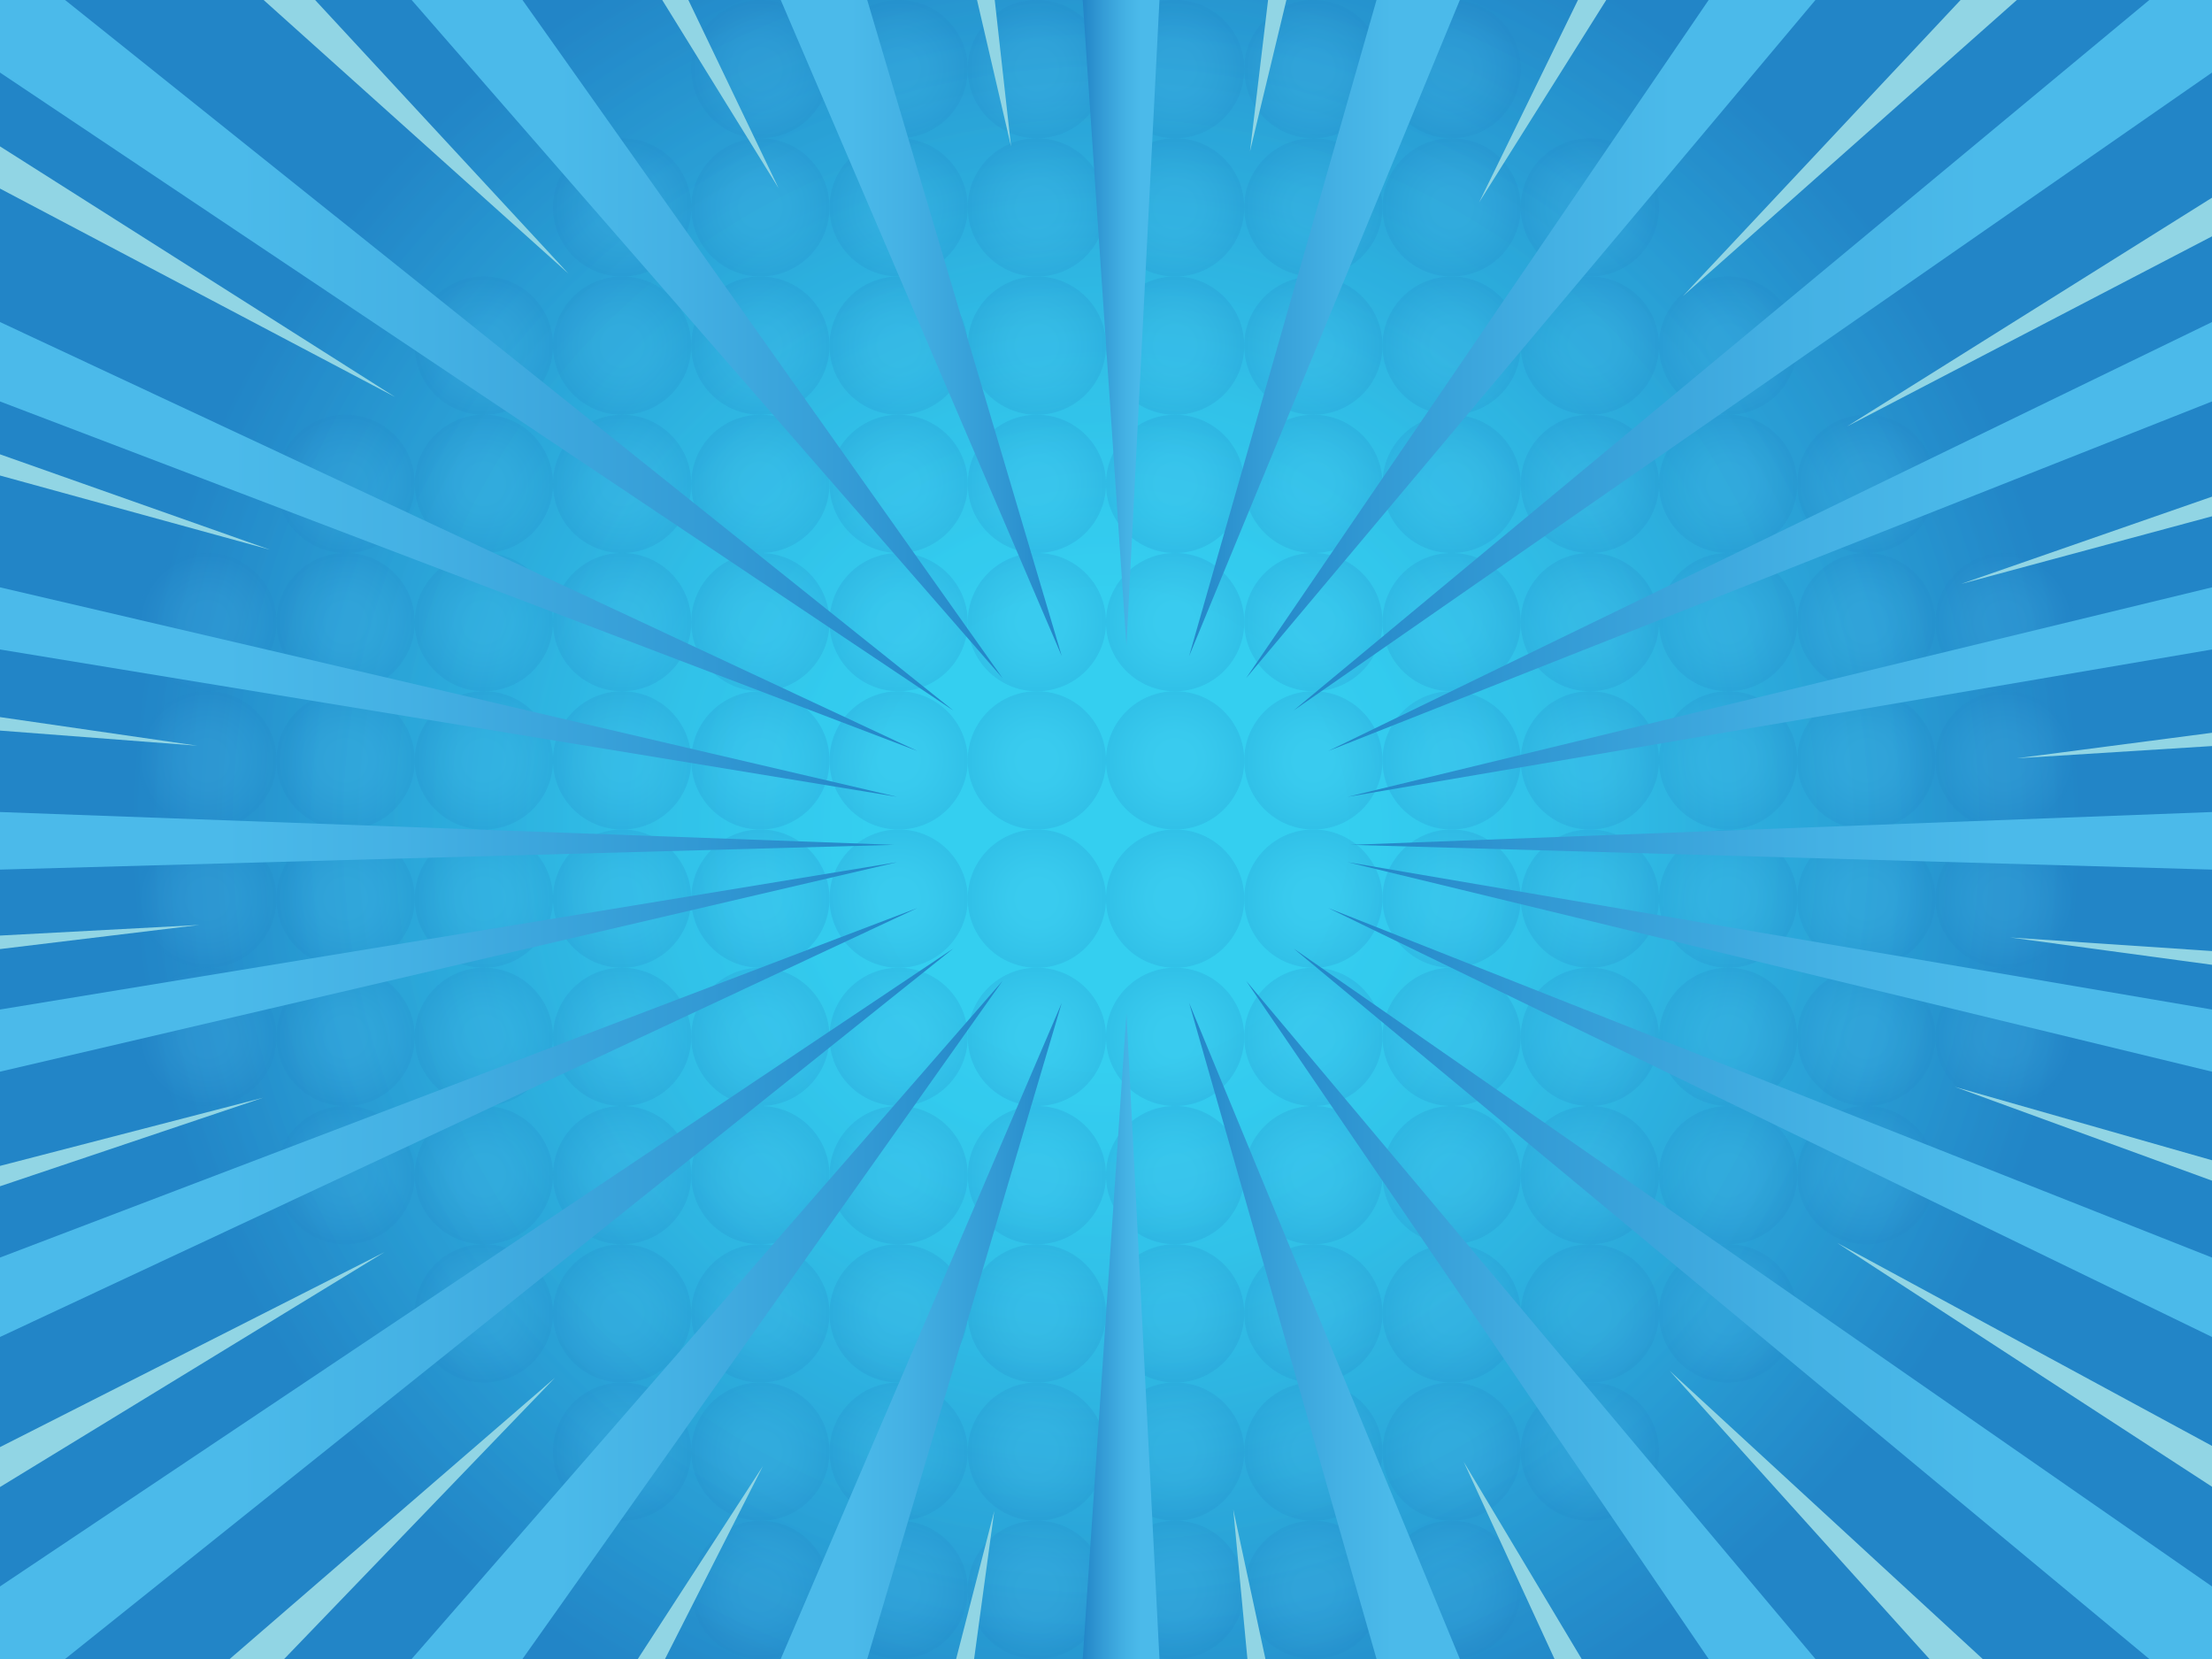 <?xml version="1.0" encoding="utf-8"?>
<!-- Generator: Adobe Illustrator 21.0.0, SVG Export Plug-In . SVG Version: 6.00 Build 0)  -->
<svg version="1.1" xmlns="http://www.w3.org/2000/svg" xmlns:xlink="http://www.w3.org/1999/xlink" x="0px" y="0px"
	 viewBox="0 0 800 600" style="enable-background:new 0 0 800 600;" xml:space="preserve">
<g id="Capa_1">
	<radialGradient id="SVGID_1_" cx="400" cy="300" r="353.553" gradientUnits="userSpaceOnUse">
		<stop  offset="0.249" style="stop-color:#4BBAEA"/>
		<stop  offset="0.45" style="stop-color:#44B1E4"/>
		<stop  offset="0.775" style="stop-color:#3299D4"/>
		<stop  offset="1" style="stop-color:#2285C7"/>
	</radialGradient>
	<rect x="0" y="0" style="fill:url(#SVGID_1_);" width="800" height="600"/>
	<radialGradient id="SVGID_2_" cx="400" cy="300" r="353.553" gradientUnits="userSpaceOnUse">
		<stop  offset="0.249" style="stop-color:#00FFFF"/>
		<stop  offset="0.358" style="stop-color:#02F6FB"/>
		<stop  offset="0.535" style="stop-color:#09DEF0"/>
		<stop  offset="0.758" style="stop-color:#14B7DE"/>
		<stop  offset="1" style="stop-color:#2285C7"/>
	</radialGradient>
	<rect x="0" y="0" style="opacity:0.3;fill:url(#SVGID_2_);" width="800" height="600"/>
	<rect x="0" y="0" style="fill:none;" width="800" height="600"/>
</g>
<g id="Capa_3">
	<g style="opacity:0.2;">
		<g>
			<g>
				
					<radialGradient id="SVGID_3_" cx="550" cy="50" r="50" gradientTransform="matrix(0.5 0 0 0.5 0 0)" gradientUnits="userSpaceOnUse">
					<stop  offset="0.249" style="stop-color:#4BBAEA"/>
					<stop  offset="0.45" style="stop-color:#44B1E4"/>
					<stop  offset="0.775" style="stop-color:#3299D4"/>
					<stop  offset="1" style="stop-color:#2285C7"/>
				</radialGradient>
				<circle style="fill:url(#SVGID_3_);" cx="275" cy="25" r="25"/>
				
					<radialGradient id="SVGID_4_" cx="650" cy="50" r="50" gradientTransform="matrix(0.5 0 0 0.5 0 0)" gradientUnits="userSpaceOnUse">
					<stop  offset="0.249" style="stop-color:#4BBAEA"/>
					<stop  offset="0.45" style="stop-color:#44B1E4"/>
					<stop  offset="0.775" style="stop-color:#3299D4"/>
					<stop  offset="1" style="stop-color:#2285C7"/>
				</radialGradient>
				<circle style="fill:url(#SVGID_4_);" cx="325" cy="25" r="25"/>
				
					<radialGradient id="SVGID_5_" cx="750" cy="50" r="50" gradientTransform="matrix(0.5 0 0 0.5 0 0)" gradientUnits="userSpaceOnUse">
					<stop  offset="0.249" style="stop-color:#4BBAEA"/>
					<stop  offset="0.45" style="stop-color:#44B1E4"/>
					<stop  offset="0.775" style="stop-color:#3299D4"/>
					<stop  offset="1" style="stop-color:#2285C7"/>
				</radialGradient>
				<circle style="fill:url(#SVGID_5_);" cx="375" cy="25" r="25"/>
				
					<radialGradient id="SVGID_6_" cx="450" cy="150" r="50" gradientTransform="matrix(0.5 0 0 0.5 0 0)" gradientUnits="userSpaceOnUse">
					<stop  offset="0.249" style="stop-color:#4BBAEA"/>
					<stop  offset="0.45" style="stop-color:#44B1E4"/>
					<stop  offset="0.775" style="stop-color:#3299D4"/>
					<stop  offset="1" style="stop-color:#2285C7"/>
				</radialGradient>
				<circle style="fill:url(#SVGID_6_);" cx="225" cy="75" r="25"/>
				
					<radialGradient id="SVGID_7_" cx="550" cy="150" r="50" gradientTransform="matrix(0.5 0 0 0.5 0 0)" gradientUnits="userSpaceOnUse">
					<stop  offset="0.249" style="stop-color:#4BBAEA"/>
					<stop  offset="0.45" style="stop-color:#44B1E4"/>
					<stop  offset="0.775" style="stop-color:#3299D4"/>
					<stop  offset="1" style="stop-color:#2285C7"/>
				</radialGradient>
				<circle style="fill:url(#SVGID_7_);" cx="275" cy="75" r="25"/>
				
					<radialGradient id="SVGID_8_" cx="650" cy="150" r="50" gradientTransform="matrix(0.5 0 0 0.5 0 0)" gradientUnits="userSpaceOnUse">
					<stop  offset="0.249" style="stop-color:#4BBAEA"/>
					<stop  offset="0.45" style="stop-color:#44B1E4"/>
					<stop  offset="0.775" style="stop-color:#3299D4"/>
					<stop  offset="1" style="stop-color:#2285C7"/>
				</radialGradient>
				<circle style="fill:url(#SVGID_8_);" cx="325" cy="75" r="25"/>
				
					<radialGradient id="SVGID_9_" cx="750" cy="150" r="50" gradientTransform="matrix(0.5 0 0 0.5 0 0)" gradientUnits="userSpaceOnUse">
					<stop  offset="0.249" style="stop-color:#4BBAEA"/>
					<stop  offset="0.45" style="stop-color:#44B1E4"/>
					<stop  offset="0.775" style="stop-color:#3299D4"/>
					<stop  offset="1" style="stop-color:#2285C7"/>
				</radialGradient>
				<circle style="fill:url(#SVGID_9_);" cx="375" cy="75" r="25"/>
				
					<radialGradient id="SVGID_10_" cx="350" cy="250" r="50" gradientTransform="matrix(0.5 0 0 0.5 0 0)" gradientUnits="userSpaceOnUse">
					<stop  offset="0.249" style="stop-color:#4BBAEA"/>
					<stop  offset="0.45" style="stop-color:#44B1E4"/>
					<stop  offset="0.775" style="stop-color:#3299D4"/>
					<stop  offset="1" style="stop-color:#2285C7"/>
				</radialGradient>
				<circle style="fill:url(#SVGID_10_);" cx="175" cy="125" r="25"/>
				
					<radialGradient id="SVGID_11_" cx="450" cy="250" r="50" gradientTransform="matrix(0.5 0 0 0.5 0 0)" gradientUnits="userSpaceOnUse">
					<stop  offset="0.249" style="stop-color:#4BBAEA"/>
					<stop  offset="0.45" style="stop-color:#44B1E4"/>
					<stop  offset="0.775" style="stop-color:#3299D4"/>
					<stop  offset="1" style="stop-color:#2285C7"/>
				</radialGradient>
				<circle style="fill:url(#SVGID_11_);" cx="225" cy="125" r="25"/>
				
					<radialGradient id="SVGID_12_" cx="550" cy="250" r="50" gradientTransform="matrix(0.5 0 0 0.5 0 0)" gradientUnits="userSpaceOnUse">
					<stop  offset="0.249" style="stop-color:#4BBAEA"/>
					<stop  offset="0.45" style="stop-color:#44B1E4"/>
					<stop  offset="0.775" style="stop-color:#3299D4"/>
					<stop  offset="1" style="stop-color:#2285C7"/>
				</radialGradient>
				<circle style="fill:url(#SVGID_12_);" cx="275" cy="125" r="25"/>
				
					<radialGradient id="SVGID_13_" cx="650" cy="250" r="50" gradientTransform="matrix(0.5 0 0 0.5 0 0)" gradientUnits="userSpaceOnUse">
					<stop  offset="0.249" style="stop-color:#4BBAEA"/>
					<stop  offset="0.45" style="stop-color:#44B1E4"/>
					<stop  offset="0.775" style="stop-color:#3299D4"/>
					<stop  offset="1" style="stop-color:#2285C7"/>
				</radialGradient>
				<circle style="fill:url(#SVGID_13_);" cx="325" cy="125" r="25"/>
				
					<radialGradient id="SVGID_14_" cx="750" cy="250" r="50" gradientTransform="matrix(0.5 0 0 0.5 0 0)" gradientUnits="userSpaceOnUse">
					<stop  offset="0.249" style="stop-color:#4BBAEA"/>
					<stop  offset="0.45" style="stop-color:#44B1E4"/>
					<stop  offset="0.775" style="stop-color:#3299D4"/>
					<stop  offset="1" style="stop-color:#2285C7"/>
				</radialGradient>
				<circle style="fill:url(#SVGID_14_);" cx="375" cy="125" r="25"/>
				
					<radialGradient id="SVGID_15_" cx="250" cy="350" r="50" gradientTransform="matrix(0.5 0 0 0.5 0 0)" gradientUnits="userSpaceOnUse">
					<stop  offset="0.249" style="stop-color:#4BBAEA"/>
					<stop  offset="0.45" style="stop-color:#44B1E4"/>
					<stop  offset="0.775" style="stop-color:#3299D4"/>
					<stop  offset="1" style="stop-color:#2285C7"/>
				</radialGradient>
				<circle style="fill:url(#SVGID_15_);" cx="125" cy="175" r="25"/>
				
					<radialGradient id="SVGID_16_" cx="350" cy="350" r="50" gradientTransform="matrix(0.5 0 0 0.5 0 0)" gradientUnits="userSpaceOnUse">
					<stop  offset="0.249" style="stop-color:#4BBAEA"/>
					<stop  offset="0.45" style="stop-color:#44B1E4"/>
					<stop  offset="0.775" style="stop-color:#3299D4"/>
					<stop  offset="1" style="stop-color:#2285C7"/>
				</radialGradient>
				<circle style="fill:url(#SVGID_16_);" cx="175" cy="175" r="25"/>
				
					<radialGradient id="SVGID_17_" cx="450" cy="350" r="50" gradientTransform="matrix(0.5 0 0 0.5 0 0)" gradientUnits="userSpaceOnUse">
					<stop  offset="0.249" style="stop-color:#4BBAEA"/>
					<stop  offset="0.45" style="stop-color:#44B1E4"/>
					<stop  offset="0.775" style="stop-color:#3299D4"/>
					<stop  offset="1" style="stop-color:#2285C7"/>
				</radialGradient>
				<circle style="fill:url(#SVGID_17_);" cx="225" cy="175" r="25"/>
				
					<radialGradient id="SVGID_18_" cx="550" cy="350" r="50" gradientTransform="matrix(0.5 0 0 0.5 0 0)" gradientUnits="userSpaceOnUse">
					<stop  offset="0.249" style="stop-color:#4BBAEA"/>
					<stop  offset="0.45" style="stop-color:#44B1E4"/>
					<stop  offset="0.775" style="stop-color:#3299D4"/>
					<stop  offset="1" style="stop-color:#2285C7"/>
				</radialGradient>
				<circle style="fill:url(#SVGID_18_);" cx="275" cy="175" r="25"/>
				
					<radialGradient id="SVGID_19_" cx="650" cy="350" r="50" gradientTransform="matrix(0.5 0 0 0.5 0 0)" gradientUnits="userSpaceOnUse">
					<stop  offset="0.249" style="stop-color:#4BBAEA"/>
					<stop  offset="0.45" style="stop-color:#44B1E4"/>
					<stop  offset="0.775" style="stop-color:#3299D4"/>
					<stop  offset="1" style="stop-color:#2285C7"/>
				</radialGradient>
				<circle style="fill:url(#SVGID_19_);" cx="325" cy="175" r="25"/>
				
					<radialGradient id="SVGID_20_" cx="750" cy="350" r="50" gradientTransform="matrix(0.5 0 0 0.5 0 0)" gradientUnits="userSpaceOnUse">
					<stop  offset="0.249" style="stop-color:#4BBAEA"/>
					<stop  offset="0.45" style="stop-color:#44B1E4"/>
					<stop  offset="0.775" style="stop-color:#3299D4"/>
					<stop  offset="1" style="stop-color:#2285C7"/>
				</radialGradient>
				<circle style="fill:url(#SVGID_20_);" cx="375" cy="175" r="25"/>
				
					<radialGradient id="SVGID_21_" cx="150" cy="450" r="50" gradientTransform="matrix(0.5 0 0 0.5 0 0)" gradientUnits="userSpaceOnUse">
					<stop  offset="0.249" style="stop-color:#4BBAEA"/>
					<stop  offset="0.45" style="stop-color:#44B1E4"/>
					<stop  offset="0.775" style="stop-color:#3299D4"/>
					<stop  offset="1" style="stop-color:#2285C7"/>
				</radialGradient>
				<circle style="fill:url(#SVGID_21_);" cx="75" cy="225" r="25"/>
				
					<radialGradient id="SVGID_22_" cx="250" cy="450" r="50" gradientTransform="matrix(0.5 0 0 0.5 0 0)" gradientUnits="userSpaceOnUse">
					<stop  offset="0.249" style="stop-color:#4BBAEA"/>
					<stop  offset="0.45" style="stop-color:#44B1E4"/>
					<stop  offset="0.775" style="stop-color:#3299D4"/>
					<stop  offset="1" style="stop-color:#2285C7"/>
				</radialGradient>
				<circle style="fill:url(#SVGID_22_);" cx="125" cy="225" r="25"/>
				
					<radialGradient id="SVGID_23_" cx="350" cy="450" r="50" gradientTransform="matrix(0.5 0 0 0.5 0 0)" gradientUnits="userSpaceOnUse">
					<stop  offset="0.249" style="stop-color:#4BBAEA"/>
					<stop  offset="0.45" style="stop-color:#44B1E4"/>
					<stop  offset="0.775" style="stop-color:#3299D4"/>
					<stop  offset="1" style="stop-color:#2285C7"/>
				</radialGradient>
				<circle style="fill:url(#SVGID_23_);" cx="175" cy="225" r="25"/>
				
					<radialGradient id="SVGID_24_" cx="450" cy="450" r="50" gradientTransform="matrix(0.5 0 0 0.5 0 0)" gradientUnits="userSpaceOnUse">
					<stop  offset="0.249" style="stop-color:#4BBAEA"/>
					<stop  offset="0.45" style="stop-color:#44B1E4"/>
					<stop  offset="0.775" style="stop-color:#3299D4"/>
					<stop  offset="1" style="stop-color:#2285C7"/>
				</radialGradient>
				<circle style="fill:url(#SVGID_24_);" cx="225" cy="225" r="25"/>
				
					<radialGradient id="SVGID_25_" cx="550" cy="450" r="50" gradientTransform="matrix(0.5 0 0 0.5 0 0)" gradientUnits="userSpaceOnUse">
					<stop  offset="0.249" style="stop-color:#4BBAEA"/>
					<stop  offset="0.45" style="stop-color:#44B1E4"/>
					<stop  offset="0.775" style="stop-color:#3299D4"/>
					<stop  offset="1" style="stop-color:#2285C7"/>
				</radialGradient>
				<circle style="fill:url(#SVGID_25_);" cx="275" cy="225" r="25"/>
				
					<radialGradient id="SVGID_26_" cx="650" cy="450" r="50" gradientTransform="matrix(0.5 0 0 0.5 0 0)" gradientUnits="userSpaceOnUse">
					<stop  offset="0.249" style="stop-color:#4BBAEA"/>
					<stop  offset="0.45" style="stop-color:#44B1E4"/>
					<stop  offset="0.775" style="stop-color:#3299D4"/>
					<stop  offset="1" style="stop-color:#2285C7"/>
				</radialGradient>
				<circle style="fill:url(#SVGID_26_);" cx="325" cy="225" r="25"/>
				
					<radialGradient id="SVGID_27_" cx="750" cy="450" r="50" gradientTransform="matrix(0.5 0 0 0.5 0 0)" gradientUnits="userSpaceOnUse">
					<stop  offset="0.249" style="stop-color:#4BBAEA"/>
					<stop  offset="0.45" style="stop-color:#44B1E4"/>
					<stop  offset="0.775" style="stop-color:#3299D4"/>
					<stop  offset="1" style="stop-color:#2285C7"/>
				</radialGradient>
				<circle style="fill:url(#SVGID_27_);" cx="375" cy="225" r="25"/>
				
					<radialGradient id="SVGID_28_" cx="150" cy="550" r="50" gradientTransform="matrix(0.5 0 0 0.5 0 0)" gradientUnits="userSpaceOnUse">
					<stop  offset="0.249" style="stop-color:#4BBAEA"/>
					<stop  offset="0.45" style="stop-color:#44B1E4"/>
					<stop  offset="0.775" style="stop-color:#3299D4"/>
					<stop  offset="1" style="stop-color:#2285C7"/>
				</radialGradient>
				<circle style="fill:url(#SVGID_28_);" cx="75" cy="275" r="25"/>
				
					<radialGradient id="SVGID_29_" cx="250" cy="550" r="50" gradientTransform="matrix(0.5 0 0 0.5 0 0)" gradientUnits="userSpaceOnUse">
					<stop  offset="0.249" style="stop-color:#4BBAEA"/>
					<stop  offset="0.45" style="stop-color:#44B1E4"/>
					<stop  offset="0.775" style="stop-color:#3299D4"/>
					<stop  offset="1" style="stop-color:#2285C7"/>
				</radialGradient>
				<circle style="fill:url(#SVGID_29_);" cx="125" cy="275" r="25"/>
				
					<radialGradient id="SVGID_30_" cx="350" cy="550" r="50" gradientTransform="matrix(0.5 0 0 0.5 0 0)" gradientUnits="userSpaceOnUse">
					<stop  offset="0.249" style="stop-color:#4BBAEA"/>
					<stop  offset="0.45" style="stop-color:#44B1E4"/>
					<stop  offset="0.775" style="stop-color:#3299D4"/>
					<stop  offset="1" style="stop-color:#2285C7"/>
				</radialGradient>
				<circle style="fill:url(#SVGID_30_);" cx="175" cy="275" r="25"/>
				
					<radialGradient id="SVGID_31_" cx="450" cy="550" r="50" gradientTransform="matrix(0.5 0 0 0.5 0 0)" gradientUnits="userSpaceOnUse">
					<stop  offset="0.249" style="stop-color:#4BBAEA"/>
					<stop  offset="0.45" style="stop-color:#44B1E4"/>
					<stop  offset="0.775" style="stop-color:#3299D4"/>
					<stop  offset="1" style="stop-color:#2285C7"/>
				</radialGradient>
				<circle style="fill:url(#SVGID_31_);" cx="225" cy="275" r="25"/>
				
					<radialGradient id="SVGID_32_" cx="550" cy="550" r="50" gradientTransform="matrix(0.5 0 0 0.5 0 0)" gradientUnits="userSpaceOnUse">
					<stop  offset="0.249" style="stop-color:#4BBAEA"/>
					<stop  offset="0.45" style="stop-color:#44B1E4"/>
					<stop  offset="0.775" style="stop-color:#3299D4"/>
					<stop  offset="1" style="stop-color:#2285C7"/>
				</radialGradient>
				<circle style="fill:url(#SVGID_32_);" cx="275" cy="275" r="25"/>
				
					<radialGradient id="SVGID_33_" cx="650" cy="550" r="50" gradientTransform="matrix(0.5 0 0 0.5 0 0)" gradientUnits="userSpaceOnUse">
					<stop  offset="0.249" style="stop-color:#4BBAEA"/>
					<stop  offset="0.45" style="stop-color:#44B1E4"/>
					<stop  offset="0.775" style="stop-color:#3299D4"/>
					<stop  offset="1" style="stop-color:#2285C7"/>
				</radialGradient>
				<circle style="fill:url(#SVGID_33_);" cx="325" cy="275" r="25"/>
				
					<radialGradient id="SVGID_34_" cx="750" cy="550" r="50" gradientTransform="matrix(0.5 0 0 0.5 0 0)" gradientUnits="userSpaceOnUse">
					<stop  offset="0.249" style="stop-color:#4BBAEA"/>
					<stop  offset="0.45" style="stop-color:#44B1E4"/>
					<stop  offset="0.775" style="stop-color:#3299D4"/>
					<stop  offset="1" style="stop-color:#2285C7"/>
				</radialGradient>
				<circle style="fill:url(#SVGID_34_);" cx="375" cy="275" r="25"/>
			</g>
			<g>
				
					<radialGradient id="SVGID_35_" cx="850" cy="50" r="50" gradientTransform="matrix(0.5 0 0 0.5 0 0)" gradientUnits="userSpaceOnUse">
					<stop  offset="0.249" style="stop-color:#4BBAEA"/>
					<stop  offset="0.45" style="stop-color:#44B1E4"/>
					<stop  offset="0.775" style="stop-color:#3299D4"/>
					<stop  offset="1" style="stop-color:#2285C7"/>
				</radialGradient>
				<circle style="fill:url(#SVGID_35_);" cx="425" cy="25" r="25"/>
				
					<radialGradient id="SVGID_36_" cx="950" cy="50" r="50" gradientTransform="matrix(0.5 0 0 0.5 0 0)" gradientUnits="userSpaceOnUse">
					<stop  offset="0.249" style="stop-color:#4BBAEA"/>
					<stop  offset="0.45" style="stop-color:#44B1E4"/>
					<stop  offset="0.775" style="stop-color:#3299D4"/>
					<stop  offset="1" style="stop-color:#2285C7"/>
				</radialGradient>
				<circle style="fill:url(#SVGID_36_);" cx="475" cy="25" r="25"/>
				
					<radialGradient id="SVGID_37_" cx="1050" cy="50" r="50" gradientTransform="matrix(0.5 0 0 0.5 0 0)" gradientUnits="userSpaceOnUse">
					<stop  offset="0.249" style="stop-color:#4BBAEA"/>
					<stop  offset="0.45" style="stop-color:#44B1E4"/>
					<stop  offset="0.775" style="stop-color:#3299D4"/>
					<stop  offset="1" style="stop-color:#2285C7"/>
				</radialGradient>
				<circle style="fill:url(#SVGID_37_);" cx="525" cy="25" r="25"/>
				
					<radialGradient id="SVGID_38_" cx="850" cy="150" r="50" gradientTransform="matrix(0.5 0 0 0.5 0 0)" gradientUnits="userSpaceOnUse">
					<stop  offset="0.249" style="stop-color:#4BBAEA"/>
					<stop  offset="0.45" style="stop-color:#44B1E4"/>
					<stop  offset="0.775" style="stop-color:#3299D4"/>
					<stop  offset="1" style="stop-color:#2285C7"/>
				</radialGradient>
				<circle style="fill:url(#SVGID_38_);" cx="425" cy="75" r="25"/>
				
					<radialGradient id="SVGID_39_" cx="950" cy="150" r="50" gradientTransform="matrix(0.5 0 0 0.5 0 0)" gradientUnits="userSpaceOnUse">
					<stop  offset="0.249" style="stop-color:#4BBAEA"/>
					<stop  offset="0.45" style="stop-color:#44B1E4"/>
					<stop  offset="0.775" style="stop-color:#3299D4"/>
					<stop  offset="1" style="stop-color:#2285C7"/>
				</radialGradient>
				<circle style="fill:url(#SVGID_39_);" cx="475" cy="75" r="25"/>
				
					<radialGradient id="SVGID_40_" cx="1050" cy="150" r="50" gradientTransform="matrix(0.5 0 0 0.5 0 0)" gradientUnits="userSpaceOnUse">
					<stop  offset="0.249" style="stop-color:#4BBAEA"/>
					<stop  offset="0.45" style="stop-color:#44B1E4"/>
					<stop  offset="0.775" style="stop-color:#3299D4"/>
					<stop  offset="1" style="stop-color:#2285C7"/>
				</radialGradient>
				<circle style="fill:url(#SVGID_40_);" cx="525" cy="75" r="25"/>
				
					<radialGradient id="SVGID_41_" cx="1150" cy="150" r="50" gradientTransform="matrix(0.5 0 0 0.5 0 0)" gradientUnits="userSpaceOnUse">
					<stop  offset="0.249" style="stop-color:#4BBAEA"/>
					<stop  offset="0.45" style="stop-color:#44B1E4"/>
					<stop  offset="0.775" style="stop-color:#3299D4"/>
					<stop  offset="1" style="stop-color:#2285C7"/>
				</radialGradient>
				<circle style="fill:url(#SVGID_41_);" cx="575" cy="75" r="25"/>
				
					<radialGradient id="SVGID_42_" cx="850" cy="250" r="50" gradientTransform="matrix(0.5 0 0 0.5 0 0)" gradientUnits="userSpaceOnUse">
					<stop  offset="0.249" style="stop-color:#4BBAEA"/>
					<stop  offset="0.45" style="stop-color:#44B1E4"/>
					<stop  offset="0.775" style="stop-color:#3299D4"/>
					<stop  offset="1" style="stop-color:#2285C7"/>
				</radialGradient>
				<circle style="fill:url(#SVGID_42_);" cx="425" cy="125" r="25"/>
				
					<radialGradient id="SVGID_43_" cx="950" cy="250" r="50" gradientTransform="matrix(0.5 0 0 0.5 0 0)" gradientUnits="userSpaceOnUse">
					<stop  offset="0.249" style="stop-color:#4BBAEA"/>
					<stop  offset="0.45" style="stop-color:#44B1E4"/>
					<stop  offset="0.775" style="stop-color:#3299D4"/>
					<stop  offset="1" style="stop-color:#2285C7"/>
				</radialGradient>
				<circle style="fill:url(#SVGID_43_);" cx="475" cy="125" r="25"/>
				
					<radialGradient id="SVGID_44_" cx="1050" cy="250" r="50" gradientTransform="matrix(0.5 0 0 0.5 0 0)" gradientUnits="userSpaceOnUse">
					<stop  offset="0.249" style="stop-color:#4BBAEA"/>
					<stop  offset="0.45" style="stop-color:#44B1E4"/>
					<stop  offset="0.775" style="stop-color:#3299D4"/>
					<stop  offset="1" style="stop-color:#2285C7"/>
				</radialGradient>
				<circle style="fill:url(#SVGID_44_);" cx="525" cy="125" r="25"/>
				
					<radialGradient id="SVGID_45_" cx="1150" cy="250" r="50" gradientTransform="matrix(0.5 0 0 0.5 0 0)" gradientUnits="userSpaceOnUse">
					<stop  offset="0.249" style="stop-color:#4BBAEA"/>
					<stop  offset="0.45" style="stop-color:#44B1E4"/>
					<stop  offset="0.775" style="stop-color:#3299D4"/>
					<stop  offset="1" style="stop-color:#2285C7"/>
				</radialGradient>
				<circle style="fill:url(#SVGID_45_);" cx="575" cy="125" r="25"/>
				
					<radialGradient id="SVGID_46_" cx="1250" cy="250" r="50" gradientTransform="matrix(0.5 0 0 0.5 0 0)" gradientUnits="userSpaceOnUse">
					<stop  offset="0.249" style="stop-color:#4BBAEA"/>
					<stop  offset="0.45" style="stop-color:#44B1E4"/>
					<stop  offset="0.775" style="stop-color:#3299D4"/>
					<stop  offset="1" style="stop-color:#2285C7"/>
				</radialGradient>
				<circle style="fill:url(#SVGID_46_);" cx="625" cy="125" r="25"/>
				
					<radialGradient id="SVGID_47_" cx="850" cy="350" r="50" gradientTransform="matrix(0.5 0 0 0.5 0 0)" gradientUnits="userSpaceOnUse">
					<stop  offset="0.249" style="stop-color:#4BBAEA"/>
					<stop  offset="0.45" style="stop-color:#44B1E4"/>
					<stop  offset="0.775" style="stop-color:#3299D4"/>
					<stop  offset="1" style="stop-color:#2285C7"/>
				</radialGradient>
				<circle style="fill:url(#SVGID_47_);" cx="425" cy="175" r="25"/>
				
					<radialGradient id="SVGID_48_" cx="950" cy="350" r="50" gradientTransform="matrix(0.5 0 0 0.5 0 0)" gradientUnits="userSpaceOnUse">
					<stop  offset="0.249" style="stop-color:#4BBAEA"/>
					<stop  offset="0.45" style="stop-color:#44B1E4"/>
					<stop  offset="0.775" style="stop-color:#3299D4"/>
					<stop  offset="1" style="stop-color:#2285C7"/>
				</radialGradient>
				<circle style="fill:url(#SVGID_48_);" cx="475" cy="175" r="25"/>
				
					<radialGradient id="SVGID_49_" cx="1050" cy="350" r="50" gradientTransform="matrix(0.5 0 0 0.5 0 0)" gradientUnits="userSpaceOnUse">
					<stop  offset="0.249" style="stop-color:#4BBAEA"/>
					<stop  offset="0.45" style="stop-color:#44B1E4"/>
					<stop  offset="0.775" style="stop-color:#3299D4"/>
					<stop  offset="1" style="stop-color:#2285C7"/>
				</radialGradient>
				<circle style="fill:url(#SVGID_49_);" cx="525" cy="175" r="25"/>
				
					<radialGradient id="SVGID_50_" cx="1150" cy="350" r="50" gradientTransform="matrix(0.5 0 0 0.5 0 0)" gradientUnits="userSpaceOnUse">
					<stop  offset="0.249" style="stop-color:#4BBAEA"/>
					<stop  offset="0.45" style="stop-color:#44B1E4"/>
					<stop  offset="0.775" style="stop-color:#3299D4"/>
					<stop  offset="1" style="stop-color:#2285C7"/>
				</radialGradient>
				<circle style="fill:url(#SVGID_50_);" cx="575" cy="175" r="25"/>
				
					<radialGradient id="SVGID_51_" cx="1250" cy="350" r="50" gradientTransform="matrix(0.5 0 0 0.5 0 0)" gradientUnits="userSpaceOnUse">
					<stop  offset="0.249" style="stop-color:#4BBAEA"/>
					<stop  offset="0.45" style="stop-color:#44B1E4"/>
					<stop  offset="0.775" style="stop-color:#3299D4"/>
					<stop  offset="1" style="stop-color:#2285C7"/>
				</radialGradient>
				<circle style="fill:url(#SVGID_51_);" cx="625" cy="175" r="25"/>
				
					<radialGradient id="SVGID_52_" cx="1350" cy="350" r="50" gradientTransform="matrix(0.5 0 0 0.5 0 0)" gradientUnits="userSpaceOnUse">
					<stop  offset="0.249" style="stop-color:#4BBAEA"/>
					<stop  offset="0.45" style="stop-color:#44B1E4"/>
					<stop  offset="0.775" style="stop-color:#3299D4"/>
					<stop  offset="1" style="stop-color:#2285C7"/>
				</radialGradient>
				<circle style="fill:url(#SVGID_52_);" cx="675" cy="175" r="25"/>
				
					<radialGradient id="SVGID_53_" cx="850" cy="450" r="50" gradientTransform="matrix(0.5 0 0 0.5 0 0)" gradientUnits="userSpaceOnUse">
					<stop  offset="0.249" style="stop-color:#4BBAEA"/>
					<stop  offset="0.45" style="stop-color:#44B1E4"/>
					<stop  offset="0.775" style="stop-color:#3299D4"/>
					<stop  offset="1" style="stop-color:#2285C7"/>
				</radialGradient>
				<circle style="fill:url(#SVGID_53_);" cx="425" cy="225" r="25"/>
				
					<radialGradient id="SVGID_54_" cx="950" cy="450" r="50" gradientTransform="matrix(0.5 0 0 0.5 0 0)" gradientUnits="userSpaceOnUse">
					<stop  offset="0.249" style="stop-color:#4BBAEA"/>
					<stop  offset="0.45" style="stop-color:#44B1E4"/>
					<stop  offset="0.775" style="stop-color:#3299D4"/>
					<stop  offset="1" style="stop-color:#2285C7"/>
				</radialGradient>
				<circle style="fill:url(#SVGID_54_);" cx="475" cy="225" r="25"/>
				
					<radialGradient id="SVGID_55_" cx="1050" cy="450" r="50" gradientTransform="matrix(0.5 0 0 0.5 0 0)" gradientUnits="userSpaceOnUse">
					<stop  offset="0.249" style="stop-color:#4BBAEA"/>
					<stop  offset="0.45" style="stop-color:#44B1E4"/>
					<stop  offset="0.775" style="stop-color:#3299D4"/>
					<stop  offset="1" style="stop-color:#2285C7"/>
				</radialGradient>
				<circle style="fill:url(#SVGID_55_);" cx="525" cy="225" r="25"/>
				
					<radialGradient id="SVGID_56_" cx="1150" cy="450" r="50" gradientTransform="matrix(0.5 0 0 0.5 0 0)" gradientUnits="userSpaceOnUse">
					<stop  offset="0.249" style="stop-color:#4BBAEA"/>
					<stop  offset="0.45" style="stop-color:#44B1E4"/>
					<stop  offset="0.775" style="stop-color:#3299D4"/>
					<stop  offset="1" style="stop-color:#2285C7"/>
				</radialGradient>
				<circle style="fill:url(#SVGID_56_);" cx="575" cy="225" r="25"/>
				
					<radialGradient id="SVGID_57_" cx="1250" cy="450" r="50" gradientTransform="matrix(0.5 0 0 0.5 0 0)" gradientUnits="userSpaceOnUse">
					<stop  offset="0.249" style="stop-color:#4BBAEA"/>
					<stop  offset="0.45" style="stop-color:#44B1E4"/>
					<stop  offset="0.775" style="stop-color:#3299D4"/>
					<stop  offset="1" style="stop-color:#2285C7"/>
				</radialGradient>
				<circle style="fill:url(#SVGID_57_);" cx="625" cy="225" r="25"/>
				
					<radialGradient id="SVGID_58_" cx="1350" cy="450" r="50" gradientTransform="matrix(0.5 0 0 0.5 0 0)" gradientUnits="userSpaceOnUse">
					<stop  offset="0.249" style="stop-color:#4BBAEA"/>
					<stop  offset="0.45" style="stop-color:#44B1E4"/>
					<stop  offset="0.775" style="stop-color:#3299D4"/>
					<stop  offset="1" style="stop-color:#2285C7"/>
				</radialGradient>
				<circle style="fill:url(#SVGID_58_);" cx="675" cy="225" r="25"/>
				
					<radialGradient id="SVGID_59_" cx="1450" cy="450" r="50" gradientTransform="matrix(0.5 0 0 0.5 0 0)" gradientUnits="userSpaceOnUse">
					<stop  offset="0.249" style="stop-color:#4BBAEA"/>
					<stop  offset="0.45" style="stop-color:#44B1E4"/>
					<stop  offset="0.775" style="stop-color:#3299D4"/>
					<stop  offset="1" style="stop-color:#2285C7"/>
				</radialGradient>
				<circle style="fill:url(#SVGID_59_);" cx="725" cy="225" r="25"/>
				
					<radialGradient id="SVGID_60_" cx="850" cy="550" r="50" gradientTransform="matrix(0.5 0 0 0.5 0 0)" gradientUnits="userSpaceOnUse">
					<stop  offset="0.249" style="stop-color:#4BBAEA"/>
					<stop  offset="0.45" style="stop-color:#44B1E4"/>
					<stop  offset="0.775" style="stop-color:#3299D4"/>
					<stop  offset="1" style="stop-color:#2285C7"/>
				</radialGradient>
				<circle style="fill:url(#SVGID_60_);" cx="425" cy="275" r="25"/>
				
					<radialGradient id="SVGID_61_" cx="950" cy="550" r="50" gradientTransform="matrix(0.5 0 0 0.5 0 0)" gradientUnits="userSpaceOnUse">
					<stop  offset="0.249" style="stop-color:#4BBAEA"/>
					<stop  offset="0.45" style="stop-color:#44B1E4"/>
					<stop  offset="0.775" style="stop-color:#3299D4"/>
					<stop  offset="1" style="stop-color:#2285C7"/>
				</radialGradient>
				<circle style="fill:url(#SVGID_61_);" cx="475" cy="275" r="25"/>
				
					<radialGradient id="SVGID_62_" cx="1050" cy="550" r="50" gradientTransform="matrix(0.5 0 0 0.5 0 0)" gradientUnits="userSpaceOnUse">
					<stop  offset="0.249" style="stop-color:#4BBAEA"/>
					<stop  offset="0.45" style="stop-color:#44B1E4"/>
					<stop  offset="0.775" style="stop-color:#3299D4"/>
					<stop  offset="1" style="stop-color:#2285C7"/>
				</radialGradient>
				<circle style="fill:url(#SVGID_62_);" cx="525" cy="275" r="25"/>
				
					<radialGradient id="SVGID_63_" cx="1150" cy="550" r="50" gradientTransform="matrix(0.5 0 0 0.5 0 0)" gradientUnits="userSpaceOnUse">
					<stop  offset="0.249" style="stop-color:#4BBAEA"/>
					<stop  offset="0.45" style="stop-color:#44B1E4"/>
					<stop  offset="0.775" style="stop-color:#3299D4"/>
					<stop  offset="1" style="stop-color:#2285C7"/>
				</radialGradient>
				<circle style="fill:url(#SVGID_63_);" cx="575" cy="275" r="25"/>
				
					<radialGradient id="SVGID_64_" cx="1250" cy="550" r="50" gradientTransform="matrix(0.5 0 0 0.5 0 0)" gradientUnits="userSpaceOnUse">
					<stop  offset="0.249" style="stop-color:#4BBAEA"/>
					<stop  offset="0.45" style="stop-color:#44B1E4"/>
					<stop  offset="0.775" style="stop-color:#3299D4"/>
					<stop  offset="1" style="stop-color:#2285C7"/>
				</radialGradient>
				<circle style="fill:url(#SVGID_64_);" cx="625" cy="275" r="25"/>
				
					<radialGradient id="SVGID_65_" cx="1350" cy="550" r="50" gradientTransform="matrix(0.5 0 0 0.5 0 0)" gradientUnits="userSpaceOnUse">
					<stop  offset="0.249" style="stop-color:#4BBAEA"/>
					<stop  offset="0.45" style="stop-color:#44B1E4"/>
					<stop  offset="0.775" style="stop-color:#3299D4"/>
					<stop  offset="1" style="stop-color:#2285C7"/>
				</radialGradient>
				<circle style="fill:url(#SVGID_65_);" cx="675" cy="275" r="25"/>
				
					<radialGradient id="SVGID_66_" cx="1450" cy="550" r="50" gradientTransform="matrix(0.5 0 0 0.5 0 0)" gradientUnits="userSpaceOnUse">
					<stop  offset="0.249" style="stop-color:#4BBAEA"/>
					<stop  offset="0.45" style="stop-color:#44B1E4"/>
					<stop  offset="0.775" style="stop-color:#3299D4"/>
					<stop  offset="1" style="stop-color:#2285C7"/>
				</radialGradient>
				<circle style="fill:url(#SVGID_66_);" cx="725" cy="275" r="25"/>
			</g>
		</g>
		<g>
			<g>
				
					<radialGradient id="SVGID_67_" cx="150" cy="650" r="50" gradientTransform="matrix(0.5 0 0 0.5 0 0)" gradientUnits="userSpaceOnUse">
					<stop  offset="0.249" style="stop-color:#4BBAEA"/>
					<stop  offset="0.45" style="stop-color:#44B1E4"/>
					<stop  offset="0.775" style="stop-color:#3299D4"/>
					<stop  offset="1" style="stop-color:#2285C7"/>
				</radialGradient>
				<circle style="fill:url(#SVGID_67_);" cx="75" cy="325" r="25"/>
				
					<radialGradient id="SVGID_68_" cx="250" cy="650" r="50" gradientTransform="matrix(0.5 0 0 0.5 0 0)" gradientUnits="userSpaceOnUse">
					<stop  offset="0.249" style="stop-color:#4BBAEA"/>
					<stop  offset="0.45" style="stop-color:#44B1E4"/>
					<stop  offset="0.775" style="stop-color:#3299D4"/>
					<stop  offset="1" style="stop-color:#2285C7"/>
				</radialGradient>
				<circle style="fill:url(#SVGID_68_);" cx="125" cy="325" r="25"/>
				
					<radialGradient id="SVGID_69_" cx="350" cy="650" r="50" gradientTransform="matrix(0.5 0 0 0.5 0 0)" gradientUnits="userSpaceOnUse">
					<stop  offset="0.249" style="stop-color:#4BBAEA"/>
					<stop  offset="0.45" style="stop-color:#44B1E4"/>
					<stop  offset="0.775" style="stop-color:#3299D4"/>
					<stop  offset="1" style="stop-color:#2285C7"/>
				</radialGradient>
				<circle style="fill:url(#SVGID_69_);" cx="175" cy="325" r="25"/>
				
					<radialGradient id="SVGID_70_" cx="450" cy="650" r="50" gradientTransform="matrix(0.5 0 0 0.5 0 0)" gradientUnits="userSpaceOnUse">
					<stop  offset="0.249" style="stop-color:#4BBAEA"/>
					<stop  offset="0.45" style="stop-color:#44B1E4"/>
					<stop  offset="0.775" style="stop-color:#3299D4"/>
					<stop  offset="1" style="stop-color:#2285C7"/>
				</radialGradient>
				<circle style="fill:url(#SVGID_70_);" cx="225" cy="325" r="25"/>
				
					<radialGradient id="SVGID_71_" cx="550" cy="650" r="50" gradientTransform="matrix(0.5 0 0 0.5 0 0)" gradientUnits="userSpaceOnUse">
					<stop  offset="0.249" style="stop-color:#4BBAEA"/>
					<stop  offset="0.45" style="stop-color:#44B1E4"/>
					<stop  offset="0.775" style="stop-color:#3299D4"/>
					<stop  offset="1" style="stop-color:#2285C7"/>
				</radialGradient>
				<circle style="fill:url(#SVGID_71_);" cx="275" cy="325" r="25"/>
				
					<radialGradient id="SVGID_72_" cx="650" cy="650" r="50" gradientTransform="matrix(0.5 0 0 0.5 0 0)" gradientUnits="userSpaceOnUse">
					<stop  offset="0.249" style="stop-color:#4BBAEA"/>
					<stop  offset="0.45" style="stop-color:#44B1E4"/>
					<stop  offset="0.775" style="stop-color:#3299D4"/>
					<stop  offset="1" style="stop-color:#2285C7"/>
				</radialGradient>
				<circle style="fill:url(#SVGID_72_);" cx="325" cy="325" r="25"/>
				
					<radialGradient id="SVGID_73_" cx="750" cy="650" r="50" gradientTransform="matrix(0.5 0 0 0.5 0 0)" gradientUnits="userSpaceOnUse">
					<stop  offset="0.249" style="stop-color:#4BBAEA"/>
					<stop  offset="0.45" style="stop-color:#44B1E4"/>
					<stop  offset="0.775" style="stop-color:#3299D4"/>
					<stop  offset="1" style="stop-color:#2285C7"/>
				</radialGradient>
				<circle style="fill:url(#SVGID_73_);" cx="375" cy="325" r="25"/>
				
					<radialGradient id="SVGID_74_" cx="150" cy="750" r="50" gradientTransform="matrix(0.5 0 0 0.5 0 0)" gradientUnits="userSpaceOnUse">
					<stop  offset="0.249" style="stop-color:#4BBAEA"/>
					<stop  offset="0.45" style="stop-color:#44B1E4"/>
					<stop  offset="0.775" style="stop-color:#3299D4"/>
					<stop  offset="1" style="stop-color:#2285C7"/>
				</radialGradient>
				<circle style="fill:url(#SVGID_74_);" cx="75" cy="375" r="25"/>
				
					<radialGradient id="SVGID_75_" cx="250" cy="750" r="50" gradientTransform="matrix(0.5 0 0 0.5 0 0)" gradientUnits="userSpaceOnUse">
					<stop  offset="0.249" style="stop-color:#4BBAEA"/>
					<stop  offset="0.45" style="stop-color:#44B1E4"/>
					<stop  offset="0.775" style="stop-color:#3299D4"/>
					<stop  offset="1" style="stop-color:#2285C7"/>
				</radialGradient>
				<circle style="fill:url(#SVGID_75_);" cx="125" cy="375" r="25"/>
				
					<radialGradient id="SVGID_76_" cx="350" cy="750" r="50" gradientTransform="matrix(0.5 0 0 0.5 0 0)" gradientUnits="userSpaceOnUse">
					<stop  offset="0.249" style="stop-color:#4BBAEA"/>
					<stop  offset="0.45" style="stop-color:#44B1E4"/>
					<stop  offset="0.775" style="stop-color:#3299D4"/>
					<stop  offset="1" style="stop-color:#2285C7"/>
				</radialGradient>
				<circle style="fill:url(#SVGID_76_);" cx="175" cy="375" r="25"/>
				
					<radialGradient id="SVGID_77_" cx="450" cy="750" r="50" gradientTransform="matrix(0.5 0 0 0.5 0 0)" gradientUnits="userSpaceOnUse">
					<stop  offset="0.249" style="stop-color:#4BBAEA"/>
					<stop  offset="0.45" style="stop-color:#44B1E4"/>
					<stop  offset="0.775" style="stop-color:#3299D4"/>
					<stop  offset="1" style="stop-color:#2285C7"/>
				</radialGradient>
				<circle style="fill:url(#SVGID_77_);" cx="225" cy="375" r="25"/>
				
					<radialGradient id="SVGID_78_" cx="550" cy="750" r="50" gradientTransform="matrix(0.5 0 0 0.5 0 0)" gradientUnits="userSpaceOnUse">
					<stop  offset="0.249" style="stop-color:#4BBAEA"/>
					<stop  offset="0.45" style="stop-color:#44B1E4"/>
					<stop  offset="0.775" style="stop-color:#3299D4"/>
					<stop  offset="1" style="stop-color:#2285C7"/>
				</radialGradient>
				<circle style="fill:url(#SVGID_78_);" cx="275" cy="375" r="25"/>
				
					<radialGradient id="SVGID_79_" cx="650" cy="750" r="50" gradientTransform="matrix(0.5 0 0 0.5 0 0)" gradientUnits="userSpaceOnUse">
					<stop  offset="0.249" style="stop-color:#4BBAEA"/>
					<stop  offset="0.45" style="stop-color:#44B1E4"/>
					<stop  offset="0.775" style="stop-color:#3299D4"/>
					<stop  offset="1" style="stop-color:#2285C7"/>
				</radialGradient>
				<circle style="fill:url(#SVGID_79_);" cx="325" cy="375" r="25"/>
				
					<radialGradient id="SVGID_80_" cx="750" cy="750" r="50" gradientTransform="matrix(0.5 0 0 0.5 0 0)" gradientUnits="userSpaceOnUse">
					<stop  offset="0.249" style="stop-color:#4BBAEA"/>
					<stop  offset="0.45" style="stop-color:#44B1E4"/>
					<stop  offset="0.775" style="stop-color:#3299D4"/>
					<stop  offset="1" style="stop-color:#2285C7"/>
				</radialGradient>
				<circle style="fill:url(#SVGID_80_);" cx="375" cy="375" r="25"/>
				
					<radialGradient id="SVGID_81_" cx="250" cy="850" r="50" gradientTransform="matrix(0.5 0 0 0.5 0 0)" gradientUnits="userSpaceOnUse">
					<stop  offset="0.249" style="stop-color:#4BBAEA"/>
					<stop  offset="0.45" style="stop-color:#44B1E4"/>
					<stop  offset="0.775" style="stop-color:#3299D4"/>
					<stop  offset="1" style="stop-color:#2285C7"/>
				</radialGradient>
				<circle style="fill:url(#SVGID_81_);" cx="125" cy="425" r="25"/>
				
					<radialGradient id="SVGID_82_" cx="350" cy="850" r="50" gradientTransform="matrix(0.5 0 0 0.5 0 0)" gradientUnits="userSpaceOnUse">
					<stop  offset="0.249" style="stop-color:#4BBAEA"/>
					<stop  offset="0.45" style="stop-color:#44B1E4"/>
					<stop  offset="0.775" style="stop-color:#3299D4"/>
					<stop  offset="1" style="stop-color:#2285C7"/>
				</radialGradient>
				<circle style="fill:url(#SVGID_82_);" cx="175" cy="425" r="25"/>
				
					<radialGradient id="SVGID_83_" cx="450" cy="850" r="50" gradientTransform="matrix(0.5 0 0 0.5 0 0)" gradientUnits="userSpaceOnUse">
					<stop  offset="0.249" style="stop-color:#4BBAEA"/>
					<stop  offset="0.45" style="stop-color:#44B1E4"/>
					<stop  offset="0.775" style="stop-color:#3299D4"/>
					<stop  offset="1" style="stop-color:#2285C7"/>
				</radialGradient>
				<circle style="fill:url(#SVGID_83_);" cx="225" cy="425" r="25"/>
				
					<radialGradient id="SVGID_84_" cx="550" cy="850" r="50" gradientTransform="matrix(0.5 0 0 0.5 0 0)" gradientUnits="userSpaceOnUse">
					<stop  offset="0.249" style="stop-color:#4BBAEA"/>
					<stop  offset="0.45" style="stop-color:#44B1E4"/>
					<stop  offset="0.775" style="stop-color:#3299D4"/>
					<stop  offset="1" style="stop-color:#2285C7"/>
				</radialGradient>
				<circle style="fill:url(#SVGID_84_);" cx="275" cy="425" r="25"/>
				
					<radialGradient id="SVGID_85_" cx="650" cy="850" r="50" gradientTransform="matrix(0.5 0 0 0.5 0 0)" gradientUnits="userSpaceOnUse">
					<stop  offset="0.249" style="stop-color:#4BBAEA"/>
					<stop  offset="0.45" style="stop-color:#44B1E4"/>
					<stop  offset="0.775" style="stop-color:#3299D4"/>
					<stop  offset="1" style="stop-color:#2285C7"/>
				</radialGradient>
				<circle style="fill:url(#SVGID_85_);" cx="325" cy="425" r="25"/>
				
					<radialGradient id="SVGID_86_" cx="750" cy="850" r="50" gradientTransform="matrix(0.5 0 0 0.5 0 0)" gradientUnits="userSpaceOnUse">
					<stop  offset="0.249" style="stop-color:#4BBAEA"/>
					<stop  offset="0.45" style="stop-color:#44B1E4"/>
					<stop  offset="0.775" style="stop-color:#3299D4"/>
					<stop  offset="1" style="stop-color:#2285C7"/>
				</radialGradient>
				<circle style="fill:url(#SVGID_86_);" cx="375" cy="425" r="25"/>
				
					<radialGradient id="SVGID_87_" cx="350" cy="950" r="50" gradientTransform="matrix(0.5 0 0 0.5 0 0)" gradientUnits="userSpaceOnUse">
					<stop  offset="0.249" style="stop-color:#4BBAEA"/>
					<stop  offset="0.45" style="stop-color:#44B1E4"/>
					<stop  offset="0.775" style="stop-color:#3299D4"/>
					<stop  offset="1" style="stop-color:#2285C7"/>
				</radialGradient>
				<circle style="fill:url(#SVGID_87_);" cx="175" cy="475" r="25"/>
				
					<radialGradient id="SVGID_88_" cx="450" cy="950" r="50" gradientTransform="matrix(0.5 0 0 0.5 0 0)" gradientUnits="userSpaceOnUse">
					<stop  offset="0.249" style="stop-color:#4BBAEA"/>
					<stop  offset="0.45" style="stop-color:#44B1E4"/>
					<stop  offset="0.775" style="stop-color:#3299D4"/>
					<stop  offset="1" style="stop-color:#2285C7"/>
				</radialGradient>
				<circle style="fill:url(#SVGID_88_);" cx="225" cy="475" r="25"/>
				
					<radialGradient id="SVGID_89_" cx="550" cy="950" r="50" gradientTransform="matrix(0.5 0 0 0.5 0 0)" gradientUnits="userSpaceOnUse">
					<stop  offset="0.249" style="stop-color:#4BBAEA"/>
					<stop  offset="0.45" style="stop-color:#44B1E4"/>
					<stop  offset="0.775" style="stop-color:#3299D4"/>
					<stop  offset="1" style="stop-color:#2285C7"/>
				</radialGradient>
				<circle style="fill:url(#SVGID_89_);" cx="275" cy="475" r="25"/>
				
					<radialGradient id="SVGID_90_" cx="650" cy="950" r="50" gradientTransform="matrix(0.5 0 0 0.5 0 0)" gradientUnits="userSpaceOnUse">
					<stop  offset="0.249" style="stop-color:#4BBAEA"/>
					<stop  offset="0.45" style="stop-color:#44B1E4"/>
					<stop  offset="0.775" style="stop-color:#3299D4"/>
					<stop  offset="1" style="stop-color:#2285C7"/>
				</radialGradient>
				<circle style="fill:url(#SVGID_90_);" cx="325" cy="475" r="25"/>
				
					<radialGradient id="SVGID_91_" cx="750" cy="950" r="50" gradientTransform="matrix(0.5 0 0 0.5 0 0)" gradientUnits="userSpaceOnUse">
					<stop  offset="0.249" style="stop-color:#4BBAEA"/>
					<stop  offset="0.45" style="stop-color:#44B1E4"/>
					<stop  offset="0.775" style="stop-color:#3299D4"/>
					<stop  offset="1" style="stop-color:#2285C7"/>
				</radialGradient>
				<circle style="fill:url(#SVGID_91_);" cx="375" cy="475" r="25"/>
				
					<radialGradient id="SVGID_92_" cx="450" cy="1050" r="50" gradientTransform="matrix(0.5 0 0 0.5 0 0)" gradientUnits="userSpaceOnUse">
					<stop  offset="0.249" style="stop-color:#4BBAEA"/>
					<stop  offset="0.45" style="stop-color:#44B1E4"/>
					<stop  offset="0.775" style="stop-color:#3299D4"/>
					<stop  offset="1" style="stop-color:#2285C7"/>
				</radialGradient>
				<circle style="fill:url(#SVGID_92_);" cx="225" cy="525" r="25"/>
				
					<radialGradient id="SVGID_93_" cx="550" cy="1050" r="50" gradientTransform="matrix(0.5 0 0 0.5 0 0)" gradientUnits="userSpaceOnUse">
					<stop  offset="0.249" style="stop-color:#4BBAEA"/>
					<stop  offset="0.45" style="stop-color:#44B1E4"/>
					<stop  offset="0.775" style="stop-color:#3299D4"/>
					<stop  offset="1" style="stop-color:#2285C7"/>
				</radialGradient>
				<circle style="fill:url(#SVGID_93_);" cx="275" cy="525" r="25"/>
				
					<radialGradient id="SVGID_94_" cx="650" cy="1050" r="50" gradientTransform="matrix(0.5 0 0 0.5 0 0)" gradientUnits="userSpaceOnUse">
					<stop  offset="0.249" style="stop-color:#4BBAEA"/>
					<stop  offset="0.45" style="stop-color:#44B1E4"/>
					<stop  offset="0.775" style="stop-color:#3299D4"/>
					<stop  offset="1" style="stop-color:#2285C7"/>
				</radialGradient>
				<circle style="fill:url(#SVGID_94_);" cx="325" cy="525" r="25"/>
				
					<radialGradient id="SVGID_95_" cx="750" cy="1050" r="50" gradientTransform="matrix(0.5 0 0 0.5 0 0)" gradientUnits="userSpaceOnUse">
					<stop  offset="0.249" style="stop-color:#4BBAEA"/>
					<stop  offset="0.45" style="stop-color:#44B1E4"/>
					<stop  offset="0.775" style="stop-color:#3299D4"/>
					<stop  offset="1" style="stop-color:#2285C7"/>
				</radialGradient>
				<circle style="fill:url(#SVGID_95_);" cx="375" cy="525" r="25"/>
				
					<radialGradient id="SVGID_96_" cx="550" cy="1150" r="50" gradientTransform="matrix(0.5 0 0 0.5 0 0)" gradientUnits="userSpaceOnUse">
					<stop  offset="0.249" style="stop-color:#4BBAEA"/>
					<stop  offset="0.45" style="stop-color:#44B1E4"/>
					<stop  offset="0.775" style="stop-color:#3299D4"/>
					<stop  offset="1" style="stop-color:#2285C7"/>
				</radialGradient>
				<circle style="fill:url(#SVGID_96_);" cx="275" cy="575" r="25"/>
				
					<radialGradient id="SVGID_97_" cx="650" cy="1150" r="50" gradientTransform="matrix(0.5 0 0 0.5 0 0)" gradientUnits="userSpaceOnUse">
					<stop  offset="0.249" style="stop-color:#4BBAEA"/>
					<stop  offset="0.45" style="stop-color:#44B1E4"/>
					<stop  offset="0.775" style="stop-color:#3299D4"/>
					<stop  offset="1" style="stop-color:#2285C7"/>
				</radialGradient>
				<circle style="fill:url(#SVGID_97_);" cx="325" cy="575" r="25"/>
				
					<radialGradient id="SVGID_98_" cx="750" cy="1150" r="50" gradientTransform="matrix(0.5 0 0 0.5 0 0)" gradientUnits="userSpaceOnUse">
					<stop  offset="0.249" style="stop-color:#4BBAEA"/>
					<stop  offset="0.45" style="stop-color:#44B1E4"/>
					<stop  offset="0.775" style="stop-color:#3299D4"/>
					<stop  offset="1" style="stop-color:#2285C7"/>
				</radialGradient>
				<circle style="fill:url(#SVGID_98_);" cx="375" cy="575" r="25"/>
			</g>
			<g>
				
					<radialGradient id="SVGID_99_" cx="850" cy="650" r="50" gradientTransform="matrix(0.5 0 0 0.5 0 0)" gradientUnits="userSpaceOnUse">
					<stop  offset="0.249" style="stop-color:#4BBAEA"/>
					<stop  offset="0.45" style="stop-color:#44B1E4"/>
					<stop  offset="0.775" style="stop-color:#3299D4"/>
					<stop  offset="1" style="stop-color:#2285C7"/>
				</radialGradient>
				<circle style="fill:url(#SVGID_99_);" cx="425" cy="325" r="25"/>
				
					<radialGradient id="SVGID_100_" cx="950" cy="650" r="50" gradientTransform="matrix(0.5 0 0 0.5 0 0)" gradientUnits="userSpaceOnUse">
					<stop  offset="0.249" style="stop-color:#4BBAEA"/>
					<stop  offset="0.45" style="stop-color:#44B1E4"/>
					<stop  offset="0.775" style="stop-color:#3299D4"/>
					<stop  offset="1" style="stop-color:#2285C7"/>
				</radialGradient>
				<circle style="fill:url(#SVGID_100_);" cx="475" cy="325" r="25"/>
				
					<radialGradient id="SVGID_101_" cx="1050" cy="650" r="50" gradientTransform="matrix(0.5 0 0 0.5 0 0)" gradientUnits="userSpaceOnUse">
					<stop  offset="0.249" style="stop-color:#4BBAEA"/>
					<stop  offset="0.45" style="stop-color:#44B1E4"/>
					<stop  offset="0.775" style="stop-color:#3299D4"/>
					<stop  offset="1" style="stop-color:#2285C7"/>
				</radialGradient>
				<circle style="fill:url(#SVGID_101_);" cx="525" cy="325" r="25"/>
				
					<radialGradient id="SVGID_102_" cx="1150" cy="650" r="50" gradientTransform="matrix(0.5 0 0 0.5 0 0)" gradientUnits="userSpaceOnUse">
					<stop  offset="0.249" style="stop-color:#4BBAEA"/>
					<stop  offset="0.45" style="stop-color:#44B1E4"/>
					<stop  offset="0.775" style="stop-color:#3299D4"/>
					<stop  offset="1" style="stop-color:#2285C7"/>
				</radialGradient>
				<circle style="fill:url(#SVGID_102_);" cx="575" cy="325" r="25"/>
				
					<radialGradient id="SVGID_103_" cx="1250" cy="650" r="50" gradientTransform="matrix(0.5 0 0 0.5 0 0)" gradientUnits="userSpaceOnUse">
					<stop  offset="0.249" style="stop-color:#4BBAEA"/>
					<stop  offset="0.45" style="stop-color:#44B1E4"/>
					<stop  offset="0.775" style="stop-color:#3299D4"/>
					<stop  offset="1" style="stop-color:#2285C7"/>
				</radialGradient>
				<circle style="fill:url(#SVGID_103_);" cx="625" cy="325" r="25"/>
				
					<radialGradient id="SVGID_104_" cx="1350" cy="650" r="50" gradientTransform="matrix(0.5 0 0 0.5 0 0)" gradientUnits="userSpaceOnUse">
					<stop  offset="0.249" style="stop-color:#4BBAEA"/>
					<stop  offset="0.45" style="stop-color:#44B1E4"/>
					<stop  offset="0.775" style="stop-color:#3299D4"/>
					<stop  offset="1" style="stop-color:#2285C7"/>
				</radialGradient>
				<circle style="fill:url(#SVGID_104_);" cx="675" cy="325" r="25"/>
				
					<radialGradient id="SVGID_105_" cx="1450" cy="650" r="50" gradientTransform="matrix(0.5 0 0 0.5 0 0)" gradientUnits="userSpaceOnUse">
					<stop  offset="0.249" style="stop-color:#4BBAEA"/>
					<stop  offset="0.45" style="stop-color:#44B1E4"/>
					<stop  offset="0.775" style="stop-color:#3299D4"/>
					<stop  offset="1" style="stop-color:#2285C7"/>
				</radialGradient>
				<circle style="fill:url(#SVGID_105_);" cx="725" cy="325" r="25"/>
				
					<radialGradient id="SVGID_106_" cx="850" cy="750" r="50" gradientTransform="matrix(0.5 0 0 0.5 0 0)" gradientUnits="userSpaceOnUse">
					<stop  offset="0.249" style="stop-color:#4BBAEA"/>
					<stop  offset="0.45" style="stop-color:#44B1E4"/>
					<stop  offset="0.775" style="stop-color:#3299D4"/>
					<stop  offset="1" style="stop-color:#2285C7"/>
				</radialGradient>
				<circle style="fill:url(#SVGID_106_);" cx="425" cy="375" r="25"/>
				
					<radialGradient id="SVGID_107_" cx="950" cy="750" r="50" gradientTransform="matrix(0.5 0 0 0.5 0 0)" gradientUnits="userSpaceOnUse">
					<stop  offset="0.249" style="stop-color:#4BBAEA"/>
					<stop  offset="0.45" style="stop-color:#44B1E4"/>
					<stop  offset="0.775" style="stop-color:#3299D4"/>
					<stop  offset="1" style="stop-color:#2285C7"/>
				</radialGradient>
				<circle style="fill:url(#SVGID_107_);" cx="475" cy="375" r="25"/>
				
					<radialGradient id="SVGID_108_" cx="1050" cy="750" r="50" gradientTransform="matrix(0.5 0 0 0.5 0 0)" gradientUnits="userSpaceOnUse">
					<stop  offset="0.249" style="stop-color:#4BBAEA"/>
					<stop  offset="0.45" style="stop-color:#44B1E4"/>
					<stop  offset="0.775" style="stop-color:#3299D4"/>
					<stop  offset="1" style="stop-color:#2285C7"/>
				</radialGradient>
				<circle style="fill:url(#SVGID_108_);" cx="525" cy="375" r="25"/>
				
					<radialGradient id="SVGID_109_" cx="1150" cy="750" r="50" gradientTransform="matrix(0.5 0 0 0.5 0 0)" gradientUnits="userSpaceOnUse">
					<stop  offset="0.249" style="stop-color:#4BBAEA"/>
					<stop  offset="0.45" style="stop-color:#44B1E4"/>
					<stop  offset="0.775" style="stop-color:#3299D4"/>
					<stop  offset="1" style="stop-color:#2285C7"/>
				</radialGradient>
				<circle style="fill:url(#SVGID_109_);" cx="575" cy="375" r="25"/>
				
					<radialGradient id="SVGID_110_" cx="1250" cy="750" r="50" gradientTransform="matrix(0.5 0 0 0.5 0 0)" gradientUnits="userSpaceOnUse">
					<stop  offset="0.249" style="stop-color:#4BBAEA"/>
					<stop  offset="0.45" style="stop-color:#44B1E4"/>
					<stop  offset="0.775" style="stop-color:#3299D4"/>
					<stop  offset="1" style="stop-color:#2285C7"/>
				</radialGradient>
				<circle style="fill:url(#SVGID_110_);" cx="625" cy="375" r="25"/>
				
					<radialGradient id="SVGID_111_" cx="1350" cy="750" r="50" gradientTransform="matrix(0.5 0 0 0.5 0 0)" gradientUnits="userSpaceOnUse">
					<stop  offset="0.249" style="stop-color:#4BBAEA"/>
					<stop  offset="0.45" style="stop-color:#44B1E4"/>
					<stop  offset="0.775" style="stop-color:#3299D4"/>
					<stop  offset="1" style="stop-color:#2285C7"/>
				</radialGradient>
				<circle style="fill:url(#SVGID_111_);" cx="675" cy="375" r="25"/>
				
					<radialGradient id="SVGID_112_" cx="1450" cy="750" r="50" gradientTransform="matrix(0.5 0 0 0.5 0 0)" gradientUnits="userSpaceOnUse">
					<stop  offset="0.249" style="stop-color:#4BBAEA"/>
					<stop  offset="0.45" style="stop-color:#44B1E4"/>
					<stop  offset="0.775" style="stop-color:#3299D4"/>
					<stop  offset="1" style="stop-color:#2285C7"/>
				</radialGradient>
				<circle style="fill:url(#SVGID_112_);" cx="725" cy="375" r="25"/>
				
					<radialGradient id="SVGID_113_" cx="850" cy="850" r="50" gradientTransform="matrix(0.5 0 0 0.5 0 0)" gradientUnits="userSpaceOnUse">
					<stop  offset="0.249" style="stop-color:#4BBAEA"/>
					<stop  offset="0.45" style="stop-color:#44B1E4"/>
					<stop  offset="0.775" style="stop-color:#3299D4"/>
					<stop  offset="1" style="stop-color:#2285C7"/>
				</radialGradient>
				<circle style="fill:url(#SVGID_113_);" cx="425" cy="425" r="25"/>
				
					<radialGradient id="SVGID_114_" cx="950" cy="850" r="50" gradientTransform="matrix(0.5 0 0 0.5 0 0)" gradientUnits="userSpaceOnUse">
					<stop  offset="0.249" style="stop-color:#4BBAEA"/>
					<stop  offset="0.45" style="stop-color:#44B1E4"/>
					<stop  offset="0.775" style="stop-color:#3299D4"/>
					<stop  offset="1" style="stop-color:#2285C7"/>
				</radialGradient>
				<circle style="fill:url(#SVGID_114_);" cx="475" cy="425" r="25"/>
				
					<radialGradient id="SVGID_115_" cx="1050" cy="850" r="50" gradientTransform="matrix(0.5 0 0 0.5 0 0)" gradientUnits="userSpaceOnUse">
					<stop  offset="0.249" style="stop-color:#4BBAEA"/>
					<stop  offset="0.45" style="stop-color:#44B1E4"/>
					<stop  offset="0.775" style="stop-color:#3299D4"/>
					<stop  offset="1" style="stop-color:#2285C7"/>
				</radialGradient>
				<circle style="fill:url(#SVGID_115_);" cx="525" cy="425" r="25"/>
				
					<radialGradient id="SVGID_116_" cx="1150" cy="850" r="50" gradientTransform="matrix(0.5 0 0 0.5 0 0)" gradientUnits="userSpaceOnUse">
					<stop  offset="0.249" style="stop-color:#4BBAEA"/>
					<stop  offset="0.45" style="stop-color:#44B1E4"/>
					<stop  offset="0.775" style="stop-color:#3299D4"/>
					<stop  offset="1" style="stop-color:#2285C7"/>
				</radialGradient>
				<circle style="fill:url(#SVGID_116_);" cx="575" cy="425" r="25"/>
				
					<radialGradient id="SVGID_117_" cx="1250" cy="850" r="50" gradientTransform="matrix(0.5 0 0 0.5 0 0)" gradientUnits="userSpaceOnUse">
					<stop  offset="0.249" style="stop-color:#4BBAEA"/>
					<stop  offset="0.45" style="stop-color:#44B1E4"/>
					<stop  offset="0.775" style="stop-color:#3299D4"/>
					<stop  offset="1" style="stop-color:#2285C7"/>
				</radialGradient>
				<circle style="fill:url(#SVGID_117_);" cx="625" cy="425" r="25"/>
				
					<radialGradient id="SVGID_118_" cx="1350" cy="850" r="50" gradientTransform="matrix(0.5 0 0 0.5 0 0)" gradientUnits="userSpaceOnUse">
					<stop  offset="0.249" style="stop-color:#4BBAEA"/>
					<stop  offset="0.45" style="stop-color:#44B1E4"/>
					<stop  offset="0.775" style="stop-color:#3299D4"/>
					<stop  offset="1" style="stop-color:#2285C7"/>
				</radialGradient>
				<circle style="fill:url(#SVGID_118_);" cx="675" cy="425" r="25"/>
				
					<radialGradient id="SVGID_119_" cx="850" cy="950" r="50" gradientTransform="matrix(0.5 0 0 0.5 0 0)" gradientUnits="userSpaceOnUse">
					<stop  offset="0.249" style="stop-color:#4BBAEA"/>
					<stop  offset="0.45" style="stop-color:#44B1E4"/>
					<stop  offset="0.775" style="stop-color:#3299D4"/>
					<stop  offset="1" style="stop-color:#2285C7"/>
				</radialGradient>
				<circle style="fill:url(#SVGID_119_);" cx="425" cy="475" r="25"/>
				
					<radialGradient id="SVGID_120_" cx="950" cy="950" r="50" gradientTransform="matrix(0.5 0 0 0.5 0 0)" gradientUnits="userSpaceOnUse">
					<stop  offset="0.249" style="stop-color:#4BBAEA"/>
					<stop  offset="0.45" style="stop-color:#44B1E4"/>
					<stop  offset="0.775" style="stop-color:#3299D4"/>
					<stop  offset="1" style="stop-color:#2285C7"/>
				</radialGradient>
				<circle style="fill:url(#SVGID_120_);" cx="475" cy="475" r="25"/>
				
					<radialGradient id="SVGID_121_" cx="1050" cy="950" r="50" gradientTransform="matrix(0.5 0 0 0.5 0 0)" gradientUnits="userSpaceOnUse">
					<stop  offset="0.249" style="stop-color:#4BBAEA"/>
					<stop  offset="0.45" style="stop-color:#44B1E4"/>
					<stop  offset="0.775" style="stop-color:#3299D4"/>
					<stop  offset="1" style="stop-color:#2285C7"/>
				</radialGradient>
				<circle style="fill:url(#SVGID_121_);" cx="525" cy="475" r="25"/>
				
					<radialGradient id="SVGID_122_" cx="1150" cy="950" r="50" gradientTransform="matrix(0.5 0 0 0.5 0 0)" gradientUnits="userSpaceOnUse">
					<stop  offset="0.249" style="stop-color:#4BBAEA"/>
					<stop  offset="0.45" style="stop-color:#44B1E4"/>
					<stop  offset="0.775" style="stop-color:#3299D4"/>
					<stop  offset="1" style="stop-color:#2285C7"/>
				</radialGradient>
				<circle style="fill:url(#SVGID_122_);" cx="575" cy="475" r="25"/>
				
					<radialGradient id="SVGID_123_" cx="1250" cy="950" r="50" gradientTransform="matrix(0.5 0 0 0.5 0 0)" gradientUnits="userSpaceOnUse">
					<stop  offset="0.249" style="stop-color:#4BBAEA"/>
					<stop  offset="0.45" style="stop-color:#44B1E4"/>
					<stop  offset="0.775" style="stop-color:#3299D4"/>
					<stop  offset="1" style="stop-color:#2285C7"/>
				</radialGradient>
				<circle style="fill:url(#SVGID_123_);" cx="625" cy="475" r="25"/>
				
					<radialGradient id="SVGID_124_" cx="850" cy="1050" r="50" gradientTransform="matrix(0.5 0 0 0.5 0 0)" gradientUnits="userSpaceOnUse">
					<stop  offset="0.249" style="stop-color:#4BBAEA"/>
					<stop  offset="0.45" style="stop-color:#44B1E4"/>
					<stop  offset="0.775" style="stop-color:#3299D4"/>
					<stop  offset="1" style="stop-color:#2285C7"/>
				</radialGradient>
				<circle style="fill:url(#SVGID_124_);" cx="425" cy="525" r="25"/>
				
					<radialGradient id="SVGID_125_" cx="950" cy="1050" r="50" gradientTransform="matrix(0.5 0 0 0.5 0 0)" gradientUnits="userSpaceOnUse">
					<stop  offset="0.249" style="stop-color:#4BBAEA"/>
					<stop  offset="0.45" style="stop-color:#44B1E4"/>
					<stop  offset="0.775" style="stop-color:#3299D4"/>
					<stop  offset="1" style="stop-color:#2285C7"/>
				</radialGradient>
				<circle style="fill:url(#SVGID_125_);" cx="475" cy="525" r="25"/>
				
					<radialGradient id="SVGID_126_" cx="1050" cy="1050" r="50" gradientTransform="matrix(0.5 0 0 0.5 0 0)" gradientUnits="userSpaceOnUse">
					<stop  offset="0.249" style="stop-color:#4BBAEA"/>
					<stop  offset="0.45" style="stop-color:#44B1E4"/>
					<stop  offset="0.775" style="stop-color:#3299D4"/>
					<stop  offset="1" style="stop-color:#2285C7"/>
				</radialGradient>
				<circle style="fill:url(#SVGID_126_);" cx="525" cy="525" r="25"/>
				
					<radialGradient id="SVGID_127_" cx="1150" cy="1050" r="50" gradientTransform="matrix(0.5 0 0 0.5 0 0)" gradientUnits="userSpaceOnUse">
					<stop  offset="0.249" style="stop-color:#4BBAEA"/>
					<stop  offset="0.45" style="stop-color:#44B1E4"/>
					<stop  offset="0.775" style="stop-color:#3299D4"/>
					<stop  offset="1" style="stop-color:#2285C7"/>
				</radialGradient>
				<circle style="fill:url(#SVGID_127_);" cx="575" cy="525" r="25"/>
				
					<radialGradient id="SVGID_128_" cx="850" cy="1150" r="50" gradientTransform="matrix(0.5 0 0 0.5 0 0)" gradientUnits="userSpaceOnUse">
					<stop  offset="0.249" style="stop-color:#4BBAEA"/>
					<stop  offset="0.45" style="stop-color:#44B1E4"/>
					<stop  offset="0.775" style="stop-color:#3299D4"/>
					<stop  offset="1" style="stop-color:#2285C7"/>
				</radialGradient>
				<circle style="fill:url(#SVGID_128_);" cx="425" cy="575" r="25"/>
				
					<radialGradient id="SVGID_129_" cx="950" cy="1150" r="50" gradientTransform="matrix(0.5 0 0 0.5 0 0)" gradientUnits="userSpaceOnUse">
					<stop  offset="0.249" style="stop-color:#4BBAEA"/>
					<stop  offset="0.45" style="stop-color:#44B1E4"/>
					<stop  offset="0.775" style="stop-color:#3299D4"/>
					<stop  offset="1" style="stop-color:#2285C7"/>
				</radialGradient>
				<circle style="fill:url(#SVGID_129_);" cx="475" cy="575" r="25"/>
				
					<radialGradient id="SVGID_130_" cx="1050" cy="1150" r="50" gradientTransform="matrix(0.5 0 0 0.5 0 0)" gradientUnits="userSpaceOnUse">
					<stop  offset="0.249" style="stop-color:#4BBAEA"/>
					<stop  offset="0.45" style="stop-color:#44B1E4"/>
					<stop  offset="0.775" style="stop-color:#3299D4"/>
					<stop  offset="1" style="stop-color:#2285C7"/>
				</radialGradient>
				<circle style="fill:url(#SVGID_130_);" cx="525" cy="575" r="25"/>
			</g>
		</g>
	</g>
</g>
<g id="Capa_2">
	<g>
		<g>
			<linearGradient id="SVGID_131_" gradientUnits="userSpaceOnUse" x1="488.555" y1="304.093" x2="800" y2="304.093">
				<stop  offset="0" style="stop-color:#2285C7"/>
				<stop  offset="0.225" style="stop-color:#3299D4"/>
				<stop  offset="0.55" style="stop-color:#44B1E4"/>
				<stop  offset="0.751" style="stop-color:#4BBAEA"/>
			</linearGradient>
			<polygon style="fill:url(#SVGID_131_);" points="488.555,305.55 800,314.505 800,293.681 			"/>
			<linearGradient id="SVGID_132_" gradientUnits="userSpaceOnUse" x1="480.389" y1="194.036" x2="800" y2="194.036">
				<stop  offset="0" style="stop-color:#2285C7"/>
				<stop  offset="0.225" style="stop-color:#3299D4"/>
				<stop  offset="0.55" style="stop-color:#44B1E4"/>
				<stop  offset="0.751" style="stop-color:#4BBAEA"/>
			</linearGradient>
			<polygon style="fill:url(#SVGID_132_);" points="480.389,271.6 800,145.191 800,116.472 			"/>
			<linearGradient id="SVGID_133_" gradientUnits="userSpaceOnUse" x1="430.064" y1="118.643" x2="527.973" y2="118.643">
				<stop  offset="0" style="stop-color:#2285C7"/>
				<stop  offset="0.225" style="stop-color:#3299D4"/>
				<stop  offset="0.55" style="stop-color:#44B1E4"/>
				<stop  offset="0.751" style="stop-color:#4BBAEA"/>
			</linearGradient>
			<polygon style="fill:url(#SVGID_133_);" points="430.064,237.286 527.973,0 497.839,0 			"/>
			<linearGradient id="SVGID_134_" gradientUnits="userSpaceOnUse" x1="450.682" y1="122.629" x2="656.575" y2="122.629">
				<stop  offset="0" style="stop-color:#2285C7"/>
				<stop  offset="0.225" style="stop-color:#3299D4"/>
				<stop  offset="0.55" style="stop-color:#44B1E4"/>
				<stop  offset="0.751" style="stop-color:#4BBAEA"/>
			</linearGradient>
			<polygon style="fill:url(#SVGID_134_);" points="450.682,245.258 656.575,0 617.958,0 			"/>
			<linearGradient id="SVGID_135_" gradientUnits="userSpaceOnUse" x1="450.69" y1="477.374" x2="656.576" y2="477.374">
				<stop  offset="0" style="stop-color:#2285C7"/>
				<stop  offset="0.225" style="stop-color:#3299D4"/>
				<stop  offset="0.55" style="stop-color:#44B1E4"/>
				<stop  offset="0.751" style="stop-color:#4BBAEA"/>
			</linearGradient>
			<polygon style="fill:url(#SVGID_135_);" points="450.69,354.749 617.96,600 656.576,600 			"/>
			<linearGradient id="SVGID_136_" gradientUnits="userSpaceOnUse" x1="487.458" y1="349.708" x2="800" y2="349.708">
				<stop  offset="0" style="stop-color:#2285C7"/>
				<stop  offset="0.225" style="stop-color:#3299D4"/>
				<stop  offset="0.55" style="stop-color:#44B1E4"/>
				<stop  offset="0.751" style="stop-color:#4BBAEA"/>
			</linearGradient>
			<polygon style="fill:url(#SVGID_136_);" points="487.458,311.833 800,387.584 800,365.109 			"/>
			<linearGradient id="SVGID_137_" gradientUnits="userSpaceOnUse" x1="391.572" y1="116.793" x2="419.337" y2="116.793">
				<stop  offset="0" style="stop-color:#2285C7"/>
				<stop  offset="0.225" style="stop-color:#3299D4"/>
				<stop  offset="0.55" style="stop-color:#44B1E4"/>
				<stop  offset="0.751" style="stop-color:#4BBAEA"/>
			</linearGradient>
			<polygon style="fill:url(#SVGID_137_);" points="391.572,0 407.397,233.586 419.337,0 			"/>
			<linearGradient id="SVGID_138_" gradientUnits="userSpaceOnUse" x1="391.574" y1="483.211" x2="419.338" y2="483.211">
				<stop  offset="0" style="stop-color:#2285C7"/>
				<stop  offset="0.225" style="stop-color:#3299D4"/>
				<stop  offset="0.55" style="stop-color:#44B1E4"/>
				<stop  offset="0.751" style="stop-color:#4BBAEA"/>
			</linearGradient>
			<polygon style="fill:url(#SVGID_138_);" points="407.399,366.422 391.574,600 419.338,600 			"/>
			<linearGradient id="SVGID_139_" gradientUnits="userSpaceOnUse" x1="430.07" y1="481.361" x2="527.975" y2="481.361">
				<stop  offset="0" style="stop-color:#2285C7"/>
				<stop  offset="0.225" style="stop-color:#3299D4"/>
				<stop  offset="0.55" style="stop-color:#44B1E4"/>
				<stop  offset="0.751" style="stop-color:#4BBAEA"/>
			</linearGradient>
			<polygon style="fill:url(#SVGID_139_);" points="430.07,362.722 497.841,600 527.975,600 			"/>
			<linearGradient id="SVGID_140_" gradientUnits="userSpaceOnUse" x1="467.856" y1="471.522" x2="800" y2="471.522">
				<stop  offset="0" style="stop-color:#2285C7"/>
				<stop  offset="0.225" style="stop-color:#3299D4"/>
				<stop  offset="0.55" style="stop-color:#44B1E4"/>
				<stop  offset="0.751" style="stop-color:#4BBAEA"/>
			</linearGradient>
			<polygon style="fill:url(#SVGID_140_);" points="467.856,343.044 777.328,600 800,600 800,573.759 			"/>
			<linearGradient id="SVGID_141_" gradientUnits="userSpaceOnUse" x1="480.396" y1="405.968" x2="800" y2="405.968">
				<stop  offset="0" style="stop-color:#2285C7"/>
				<stop  offset="0.225" style="stop-color:#3299D4"/>
				<stop  offset="0.55" style="stop-color:#44B1E4"/>
				<stop  offset="0.751" style="stop-color:#4BBAEA"/>
			</linearGradient>
			<polygon style="fill:url(#SVGID_141_);" points="480.396,328.407 800,483.53 800,454.813 			"/>
			<linearGradient id="SVGID_142_" gradientUnits="userSpaceOnUse" x1="487.454" y1="250.295" x2="800" y2="250.295">
				<stop  offset="0" style="stop-color:#2285C7"/>
				<stop  offset="0.225" style="stop-color:#3299D4"/>
				<stop  offset="0.55" style="stop-color:#44B1E4"/>
				<stop  offset="0.751" style="stop-color:#4BBAEA"/>
			</linearGradient>
			<polygon style="fill:url(#SVGID_142_);" points="487.454,288.171 800,234.894 800,212.419 			"/>
			<linearGradient id="SVGID_143_" gradientUnits="userSpaceOnUse" x1="467.847" y1="128.481" x2="800" y2="128.481">
				<stop  offset="0" style="stop-color:#2285C7"/>
				<stop  offset="0.225" style="stop-color:#3299D4"/>
				<stop  offset="0.55" style="stop-color:#44B1E4"/>
				<stop  offset="0.751" style="stop-color:#4BBAEA"/>
			</linearGradient>
			<polygon style="fill:url(#SVGID_143_);" points="800,26.242 800,0 777.329,0 467.847,256.962 			"/>
			<g>
				
					<linearGradient id="SVGID_144_" gradientUnits="userSpaceOnUse" x1="46.651" y1="304.093" x2="369.936" y2="304.093" gradientTransform="matrix(-1 0 0 1 369.936 0)">
					<stop  offset="0" style="stop-color:#2285C7"/>
					<stop  offset="0.225" style="stop-color:#3299D4"/>
					<stop  offset="0.55" style="stop-color:#44B1E4"/>
					<stop  offset="0.751" style="stop-color:#4BBAEA"/>
				</linearGradient>
				<polygon style="fill:url(#SVGID_144_);" points="323.285,305.55 0,314.505 0,293.681 				"/>
				
					<linearGradient id="SVGID_145_" gradientUnits="userSpaceOnUse" x1="38.175" y1="194.036" x2="369.936" y2="194.036" gradientTransform="matrix(-1 0 0 1 369.936 0)">
					<stop  offset="0" style="stop-color:#2285C7"/>
					<stop  offset="0.225" style="stop-color:#3299D4"/>
					<stop  offset="0.55" style="stop-color:#44B1E4"/>
					<stop  offset="0.751" style="stop-color:#4BBAEA"/>
				</linearGradient>
				<polygon style="fill:url(#SVGID_145_);" points="331.762,271.6 0,145.191 0,116.472 				"/>
				
					<linearGradient id="SVGID_146_" gradientUnits="userSpaceOnUse" x1="-14.064" y1="118.643" x2="87.567" y2="118.643" gradientTransform="matrix(-1 0 0 1 369.936 0)">
					<stop  offset="0" style="stop-color:#2285C7"/>
					<stop  offset="0.225" style="stop-color:#3299D4"/>
					<stop  offset="0.55" style="stop-color:#44B1E4"/>
					<stop  offset="0.751" style="stop-color:#4BBAEA"/>
				</linearGradient>
				<polygon style="fill:url(#SVGID_146_);" points="384,237.286 282.369,0 313.648,0 				"/>
				
					<linearGradient id="SVGID_147_" gradientUnits="userSpaceOnUse" x1="7.338" y1="122.629" x2="221.059" y2="122.629" gradientTransform="matrix(-1 0 0 1 369.936 0)">
					<stop  offset="0" style="stop-color:#2285C7"/>
					<stop  offset="0.225" style="stop-color:#3299D4"/>
					<stop  offset="0.55" style="stop-color:#44B1E4"/>
					<stop  offset="0.751" style="stop-color:#4BBAEA"/>
				</linearGradient>
				<polygon style="fill:url(#SVGID_147_);" points="362.598,245.258 148.877,0 188.963,0 				"/>
				
					<linearGradient id="SVGID_148_" gradientUnits="userSpaceOnUse" x1="7.346" y1="477.374" x2="221.06" y2="477.374" gradientTransform="matrix(-1 0 0 1 369.936 0)">
					<stop  offset="0" style="stop-color:#2285C7"/>
					<stop  offset="0.225" style="stop-color:#3299D4"/>
					<stop  offset="0.55" style="stop-color:#44B1E4"/>
					<stop  offset="0.751" style="stop-color:#4BBAEA"/>
				</linearGradient>
				<polygon style="fill:url(#SVGID_148_);" points="362.59,354.749 188.961,600 148.876,600 				"/>
				
					<linearGradient id="SVGID_149_" gradientUnits="userSpaceOnUse" x1="45.512" y1="349.708" x2="369.936" y2="349.708" gradientTransform="matrix(-1 0 0 1 369.936 0)">
					<stop  offset="0" style="stop-color:#2285C7"/>
					<stop  offset="0.225" style="stop-color:#3299D4"/>
					<stop  offset="0.55" style="stop-color:#44B1E4"/>
					<stop  offset="0.751" style="stop-color:#4BBAEA"/>
				</linearGradient>
				<polygon style="fill:url(#SVGID_149_);" points="324.424,311.833 0,387.584 0,365.109 				"/>
				
					<linearGradient id="SVGID_150_" gradientUnits="userSpaceOnUse" x1="-14.058" y1="481.361" x2="87.569" y2="481.361" gradientTransform="matrix(-1 0 0 1 369.936 0)">
					<stop  offset="0" style="stop-color:#2285C7"/>
					<stop  offset="0.225" style="stop-color:#3299D4"/>
					<stop  offset="0.55" style="stop-color:#44B1E4"/>
					<stop  offset="0.751" style="stop-color:#4BBAEA"/>
				</linearGradient>
				<polygon style="fill:url(#SVGID_150_);" points="383.994,362.722 313.646,600 282.367,600 				"/>
				
					<linearGradient id="SVGID_151_" gradientUnits="userSpaceOnUse" x1="25.165" y1="471.522" x2="369.936" y2="471.522" gradientTransform="matrix(-1 0 0 1 369.936 0)">
					<stop  offset="0" style="stop-color:#2285C7"/>
					<stop  offset="0.225" style="stop-color:#3299D4"/>
					<stop  offset="0.55" style="stop-color:#44B1E4"/>
					<stop  offset="0.751" style="stop-color:#4BBAEA"/>
				</linearGradient>
				<polygon style="fill:url(#SVGID_151_);" points="344.771,343.044 23.534,600 0,600 0,573.759 				"/>
				
					<linearGradient id="SVGID_152_" gradientUnits="userSpaceOnUse" x1="38.182" y1="405.968" x2="369.936" y2="405.968" gradientTransform="matrix(-1 0 0 1 369.936 0)">
					<stop  offset="0" style="stop-color:#2285C7"/>
					<stop  offset="0.225" style="stop-color:#3299D4"/>
					<stop  offset="0.55" style="stop-color:#44B1E4"/>
					<stop  offset="0.751" style="stop-color:#4BBAEA"/>
				</linearGradient>
				<polygon style="fill:url(#SVGID_152_);" points="331.755,328.407 0,483.53 0,454.813 				"/>
				
					<linearGradient id="SVGID_153_" gradientUnits="userSpaceOnUse" x1="45.508" y1="250.295" x2="369.936" y2="250.295" gradientTransform="matrix(-1 0 0 1 369.936 0)">
					<stop  offset="0" style="stop-color:#2285C7"/>
					<stop  offset="0.225" style="stop-color:#3299D4"/>
					<stop  offset="0.55" style="stop-color:#44B1E4"/>
					<stop  offset="0.751" style="stop-color:#4BBAEA"/>
				</linearGradient>
				<polygon style="fill:url(#SVGID_153_);" points="324.428,288.171 0,234.894 0,212.419 				"/>
				
					<linearGradient id="SVGID_154_" gradientUnits="userSpaceOnUse" x1="25.156" y1="128.481" x2="369.936" y2="128.481" gradientTransform="matrix(-1 0 0 1 369.936 0)">
					<stop  offset="0" style="stop-color:#2285C7"/>
					<stop  offset="0.225" style="stop-color:#3299D4"/>
					<stop  offset="0.55" style="stop-color:#44B1E4"/>
					<stop  offset="0.751" style="stop-color:#4BBAEA"/>
				</linearGradient>
				<polygon style="fill:url(#SVGID_154_);" points="0,26.242 0,0 23.533,0 344.78,256.962 				"/>
			</g>
		</g>
		<g>
			<g>
				<polygon style="fill:#91D5E4;" points="446.028,545.93 451.147,600 457.66,600 				"/>
				<polygon style="fill:#91D5E4;" points="706.996,393.075 800,427.002 800,419.619 				"/>
				<polygon style="fill:#91D5E4;" points="603.817,495.726 697.813,600 717.071,600 				"/>
				<polygon style="fill:#91D5E4;" points="534.928,73.218 580.918,0 570.693,0 				"/>
				<polygon style="fill:#91D5E4;" points="365.665,53.001 359.761,0 353.357,0 				"/>
				<polygon style="fill:#91D5E4;" points="205.602,98.971 113.97,0 95.344,0 				"/>
				<polygon style="fill:#91D5E4;" points="800,265.02 729.336,274.25 800,269.822 				"/>
				<polygon style="fill:#91D5E4;" points="668.044,154.197 800,85.476 800,71.508 				"/>
				<polygon style="fill:#91D5E4;" points="72.094,334.521 0,338.36 0,343.245 				"/>
				<polygon style="fill:#91D5E4;" points="139.039,452.861 0,523.362 0,537.806 				"/>
				<polygon style="fill:#91D5E4;" points="275.907,530.242 230.667,600 240.513,600 				"/>
				<polygon style="fill:#91D5E4;" points="97.625,198.805 0,164.312 0,171.981 				"/>
			</g>
			<g>
				<polygon style="fill:#91D5E4;" points="727.003,339.056 800,348.931 800,343.962 				"/>
				<polygon style="fill:#91D5E4;" points="529.329,528.623 562.213,600 572.032,600 				"/>
				<polygon style="fill:#91D5E4;" points="664.414,449.494 800,537.698 800,522.926 				"/>
				<polygon style="fill:#91D5E4;" points="608.597,107.135 729.416,0 709.067,0 				"/>
				<polygon style="fill:#91D5E4;" points="452.074,54.749 465.24,0 458.615,0 				"/>
				<polygon style="fill:#91D5E4;" points="281.597,68.082 248.959,0 239.499,0 				"/>
				<polygon style="fill:#91D5E4;" points="709.232,211.197 800,186.721 800,179.626 				"/>
				<polygon style="fill:#91D5E4;" points="200.681,498.309 83.073,600 102.771,600 				"/>
				<polygon style="fill:#91D5E4;" points="95.178,396.997 0,421.662 0,429.027 				"/>
				<polygon style="fill:#91D5E4;" points="71.353,269.692 0,259.35 0,264.224 				"/>
				<polygon style="fill:#91D5E4;" points="359.588,546.489 345.8,600 352.299,600 				"/>
				<polygon style="fill:#91D5E4;" points="142.848,143.555 0,52.94 0,68.202 				"/>
			</g>
		</g>
	</g>
</g>
</svg>
